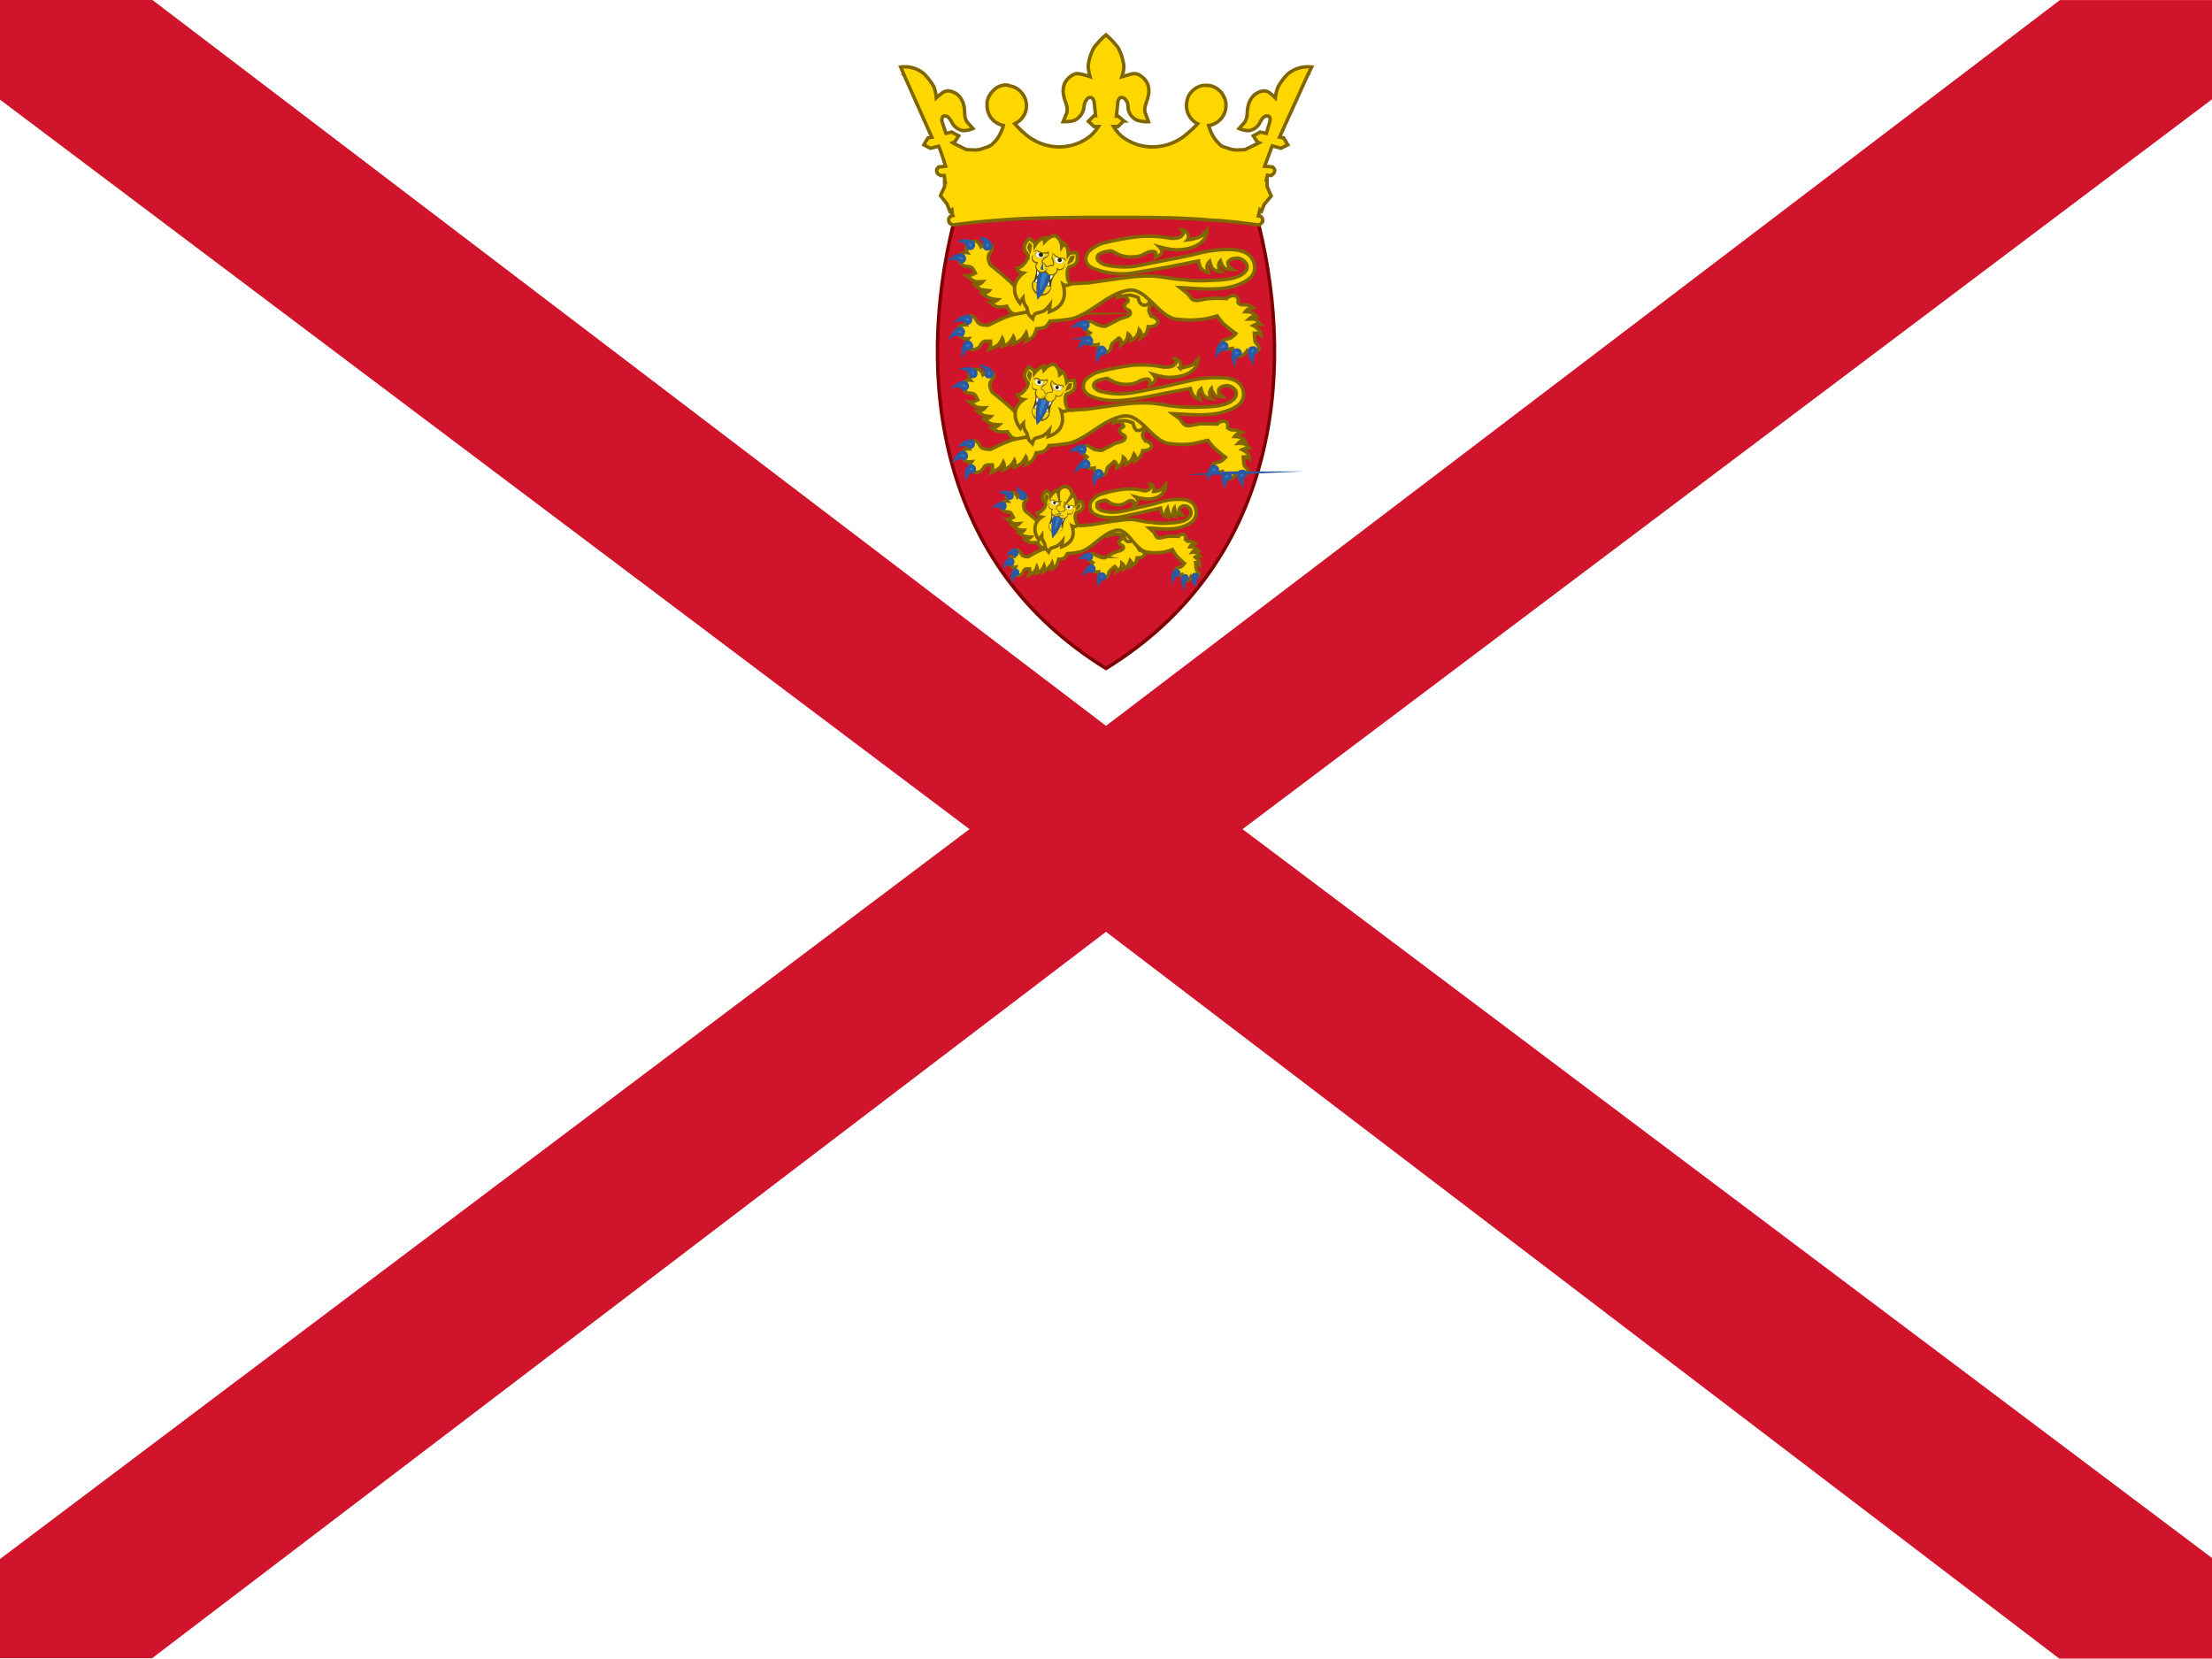 <svg xmlns="http://www.w3.org/2000/svg" id="flag-icons-je" viewBox="0 0 640 480">
  <path fill="#fff" d="M0 0h640v480H0Z"/>
  <path d="m1.3-2.4 637.4 484.8m-637.4 0L638.7-2.4" color="#000" style="-inkscape-stroke:none" transform="matrix(1 0 0 .99 0 2.3)"/>
  <path fill="#cf142b" d="M0-2.4v29.2L280.5 240 0 453.3v29h44L320 270l275.8 212.4H640V453L359.5 240 640 26.7v-29h-44L320 209.8 44-2.4Z" color="#000" style="-inkscape-stroke:none" transform="matrix(1 0 0 .99 0 2.3)"/>
  <path fill="#cf142b" stroke="maroon" stroke-miterlimit="140.8" strokeWidth=".5" d="M364.2 65c10.8 44 4.8 98.2-44.2 128.4-49-30.2-55-84.4-44.2-128.4 11.6-10.5 64.2-17 88.4 0z"/>
  <path fill="gold" stroke="#806600" stroke-miterlimit="135.2" strokeWidth=".2" d="M295.1 91a6.6 6.6 0 0 1-2.4-.4 6 6 0 0 1-1.4-2 10.4 10.4 0 0 1-2.7.2 7.2 7.2 0 0 1-2.1-1.2 4 4 0 0 0 2.2-.9 10.7 10.7 0 0 1-2.5-.5c-.8-.4-1.5-.8-2.1-1.3.8-.2 1.6-.2 2.1-.8l-2.4-.3a8.4 8.4 0 0 1-1.7-1.3c.8 0 1.6-.3 2.2-1a8.2 8.2 0 0 1-2.3-.1 11.8 11.8 0 0 1-2.4-1.6 4.6 4.6 0 0 0 2.6-.8l-.6-1c-.6-1.2-1.8-.7-2.7-1.1a2.4 2.4 0 0 1-1.4-1.8c0-.9.4-2.3 2.4-2-1-1.6.1-2.7 1.2-3.2 1-.4 2-.2 2.7 1.5a5.6 5.6 0 0 1 1.4-.8 1.5 1.5 0 0 1 1.8.6v1.2c-.3.6-1 1-1 1.8-.3.8.5 2.4.5 2.4s4 3.2 5.7 4.8l2.8 3h4.1l.3 6.6H295z"/>
  <path fill="#377bc8" stroke="#2c5aa0" stroke-miterlimit="135.2" strokeWidth=".2" d="M284.2 69.2a2.4 2.4 0 0 1 .7 2.4c.2.3.5.5 1 .4a1 1 0 0 0 .7-1.3c-.4-.3-.5-1.1-2.4-1.6zm-4.5.5a4.6 4.6 0 0 0-1.1.1 2.4 2.4 0 0 1 1.6 2c.3.1.8.1 1-.1a1 1 0 0 0 .2-1.5c-.4 0-.8-.5-1.6-.5zm-1.3 4.2c-.5.1-1.2-.4-2.7.8a2.4 2.4 0 0 1 2.3 1c.3 0 .7-.1.9-.4a1 1 0 0 0-.5-1.4z"/>
  <path fill="gold" stroke="#806600" stroke-miterlimit="135.2" strokeWidth=".2" d="M317.6 94c-.6-.2-1.5-1-2.2-1a2 2 0 0 0-1.7 1 1.8 1.8 0 0 0 .4 1.5l1.3.8a4.4 4.4 0 0 0-1 1.6 1.6 1.6 0 0 0 .6 1.1c.4.5.6.8 1.2.8a6.6 6.6 0 0 0 1.5-.1 2.4 2.4 0 0 0 .1 1.1 2.3 2.3 0 0 0 2.1 1.1 1.4 1.4 0 0 0 1.2-.6c.3-.4.3-1.4.7-1.9l1.9-1.6c.8.4.8 1.2.6 2a6.9 6.9 0 0 0 1.6-1.4 7 7 0 0 0 .5-1.8 2 2 0 0 1 .8 2 7.8 7.8 0 0 0 1.6-1.2 6 6 0 0 0 .8-2c.6.7.8 1.6.5 2.3a6.4 6.4 0 0 0 1.7-1.6 7.2 7.2 0 0 0 .4-1.6c1.6.1 2.8-.6 2.8-1.4 0-.5-.6-1.3-1.9-1.6a7 7 0 0 1-.6-1.2 1.8 1.8 0 0 1 0-1.1 4.8 4.8 0 0 1 1.5-2 18.4 18.4 0 0 1 2.8-1.5l-.6-2.9-6.5-1-7.4 1.8c1.4.6 4.3 2.7 4.1 3.5 0 .3-.7.6-1 1-.2.2 0 .8.2 1 .2.4 1 .5 1.3.9.2.3.2.8 0 1-.5.7-2.2 1-3 1.3l-4 2.1a5.5 5.5 0 0 1-2.2-.4z"/>
  <path fill="gold" stroke="#806600" stroke-miterlimit="135.2" strokeWidth=".2" d="M333.1 85.1s-.1 2.4-1.1 3a1.8 1.8 0 0 1-1.4.1 1.8 1.8 0 0 1-1-1l-.3-1.1a9.4 9.4 0 0 0-2.3-.7c-1.2 0-2.4.3-3.6.6a8 8 0 0 1 2.7-3.2l3.9-.3z"/>
  <path fill="gold" d="M343.6 69.4c1.1-.1 3.4-.6 4.2-1.3l1.4-1.4c-.2 2.3-1.4 3.7-3.8 4.7a13.8 13.8 0 0 1-6.2.8 28.2 28.2 0 0 1-3.8-.8c1.4 1.4.7 2.4-1 3 0 0 .2-1.3-.2-1.5-1-.4-2.4.1-3.5.8a6.9 6.9 0 0 1-3 .6 8 8 0 0 1-3.6-.5c-.8-.2-2.3-1.3-2.8-1.2-1.4.2-3 .4-3.7 1.4-.2.3-.2.8 0 1.2a4 4 0 0 0 2.6 1.5c2.8.6 5.6.7 8.4.3l9.6-1.9c3-.5 6.8-1.4 9-1.9a34.2 34.2 0 0 1 8.9-1c5.3.1 7 2.8 6.9 5.6-.2 2.8-3.3 4.1-6 5-4.8 1.4-11.4.6-15.6.4l2 1.6c.8.6 1.2 1.8 2 2 1.3.4 3.2-.4 4.5-.4 1.9-.2 5 0 5 0a3 3 0 0 1 1.3-.8 2.4 2.4 0 0 1 1.2 0c.6.2 1 .8.8 2 .2.2.5.5 1 .6h1.7l1.6.8-1.5.5a3.1 3.1 0 0 0-.7.7c.7 0 1.3 0 2 .3a3.8 3.8 0 0 1 1.2 1 2.9 2.9 0 0 0-1.3.2 6 6 0 0 0-.8.6s1.6-.1 2.2.3l1.1 1.2a6.6 6.6 0 0 0-1.3 0l-.8.4a5.6 5.6 0 0 1 1.6 1.2c.4.4.5 1 .6 1.6a8 8 0 0 0-1.1-.6 2.9 2.9 0 0 0-.8 0l.2 2.2c0 .6 1 1.2 1 1.6a1 1 0 0 1-.1 1.2 2.2 2.2 0 0 1-2.2.7 3 3 0 0 1-1-.6 5 5 0 0 1-.9 1c-.5.4-.6.4-1.3.4a2 2 0 0 1-1.3-.5 4.3 4.3 0 0 1-.7-1.6l-1.6.3a2.2 2.2 0 0 1-1.5-.7 1.6 1.6 0 0 1 .3-1.8c.4-.4 1.6-.5 2.2-.8a5 5 0 0 0 1.6-1.3 38 38 0 0 1-3.8-3 25.6 25.6 0 0 1-1.6-2.1s-3.4 1-4.7 1a26 26 0 0 1-6.4 0c-4.8 0-8-6.6-12.3-8.2a5 5 0 0 0-3.3 0c-5 1-10.4 6.8-15.3 8-2.1.4-4.3.6-6.4.7a5.6 5.6 0 0 1-1.3 1.7 7.2 7.2 0 0 1-2.6.5 8.3 8.3 0 0 1-1 2.3 7.1 7.1 0 0 1-2 1.3 3.3 3.3 0 0 0 0-2.3 9 9 0 0 1-1.5 2 12 12 0 0 1-2.2 1.1c.2-.6.5-1.3 0-2.1a7.7 7.7 0 0 1-1.2 1.8c-.6.5-1.3.8-2 1a2.4 2.4 0 0 0 0-2.3 6.9 6.9 0 0 1-1.2 1.9 12.2 12.2 0 0 1-2.6 1.3 3.7 3.7 0 0 0 .4-2.4h-1.2c-1.5 0-1.6 1.3-2.3 1.9a2.7 2.7 0 0 1-2.4.4c-.8-.4-1.7-1.4-.5-3-2 .2-3-1-3-2.2 0-1 .3-1.9 2.4-1.8a4 4 0 0 1-.2-1.4 1.4 1.4 0 0 1 1.5-1.2c.4 0 .8.3 1.2.6.4.4.5 1.1 1.2 1.6.8.6 2.7.5 2.7.5a50.2 50.2 0 0 1 6.2-2.8c1.3-.4 5-1 5-1V81a86.9 86.9 0 0 1 13 1.1l5.2-.3s8.4-1.3 12.4-1.7c2-.2 4-.3 6.1-.2 3 .2 5.6.9 8.6 1 2.1.3 4.3.4 6.4.3 3.5-.2 9.7 0 11.7-3a2 2 0 0 0-.6-2.6 3.1 3.1 0 0 0-3-.8c-.8.1-1.6.6-1.7 1.2a1.4 1.4 0 0 0 .3 1.1c.2.4.6.7 1.1.9a3.8 3.8 0 0 1-2.2-.3 6.4 6.4 0 0 1-1.4-2.2 2 2 0 0 0-.5 1.5c0 .6.2 1.2.7 1.6a4.2 4.2 0 0 1-2.4-.8 6.8 6.8 0 0 1-.9-2.2 2.4 2.4 0 0 0-.8 1.6c0 .6.3 1 .5 1.7a5 5 0 0 1-2.2-1.2 6.4 6.4 0 0 1-.7-2.2l-9 1.8-9.5 1.6a24 24 0 0 1-11.3-.8c-1.6-.8-2.4-1.3-2.8-2.7a3.2 3.2 0 0 1 1-2.7 9.8 9.8 0 0 1 5-2.6 76.3 76.3 0 0 1 8.8-1.6 33.6 33.6 0 0 1 9.5.4c1.4.2 3-.1 3.3-.6.4-.4 1-.8.2-1.8.8 0 1.4.5 1.8 1.2.3.4 0 1.6 0 1.6z"/>
  <path fill="none" stroke="#806600" stroke-miterlimit="135.2" strokeWidth=".2" d="M343.6 69.4c1.1-.1 3.4-.6 4.2-1.3l1.4-1.4c-.2 2.3-1.4 3.7-3.8 4.7a13.8 13.8 0 0 1-6.2.8 28.2 28.2 0 0 1-3.8-.8c1.4 1.4.7 2.4-1 3 0 0 .2-1.3-.2-1.5-1-.4-2.4.1-3.5.8a6.9 6.9 0 0 1-3 .6 8 8 0 0 1-3.6-.5c-.8-.2-2.3-1.3-2.8-1.2-1.4.2-3 .4-3.7 1.4-.2.3-.2.8 0 1.2a4 4 0 0 0 2.6 1.5c2.8.6 5.6.7 8.4.3l9.6-1.9c3-.5 6.8-1.4 9-1.9a34.2 34.2 0 0 1 8.9-1c5.3.1 7 2.8 6.9 5.6-.2 2.8-3.3 4.1-6 5-4.8 1.4-11.4.6-15.6.4l2 1.6c.8.6 1.2 1.8 2 2 1.3.4 3.2-.4 4.5-.4 1.9-.2 5 0 5 0a3 3 0 0 1 1.3-.8 2.4 2.4 0 0 1 1.2 0c.6.2 1 .8.8 2 .2.2.5.5 1 .6h1.7l1.6.8-1.5.5a3.1 3.1 0 0 0-.7.7c.7 0 1.3 0 2 .3a3.8 3.8 0 0 1 1.2 1 2.9 2.9 0 0 0-1.3.2 6 6 0 0 0-.8.6s1.6-.1 2.2.3l1.1 1.2a6.6 6.6 0 0 0-1.3 0l-.8.4a5.6 5.6 0 0 1 1.6 1.2c.4.4.5 1 .6 1.6a8 8 0 0 0-1.1-.6 2.9 2.9 0 0 0-.8 0l.2 2.2c0 .6 1 1.2 1 1.6a1 1 0 0 1-.1 1.2 2.2 2.2 0 0 1-2.2.7 3 3 0 0 1-1-.6c-.2.4-.5.7-.9 1a1.8 1.8 0 0 1-1.3.5 2 2 0 0 1-1.3-.6 4.3 4.3 0 0 1-.7-1.6l-1.6.3a2.2 2.2 0 0 1-1.5-.7 1.6 1.6 0 0 1 .3-1.8c.4-.4 1.6-.5 2.2-.8a5 5 0 0 0 1.6-1.3 38 38 0 0 1-3.8-3 25.6 25.6 0 0 1-1.6-2.1s-3.4 1-4.7 1a26 26 0 0 1-6.4 0c-4.8 0-8-6.6-12.3-8.2a5 5 0 0 0-3.3 0c-5 1-10.4 6.8-15.3 8-2.1.4-4.3.6-6.4.7a5.6 5.6 0 0 1-1.3 1.7 7.2 7.2 0 0 1-2.6.5 8.3 8.3 0 0 1-1 2.3 7.1 7.1 0 0 1-2 1.3 3.3 3.3 0 0 0 0-2.4 9 9 0 0 1-1.5 2 12 12 0 0 1-2.2 1.2c.2-.6.5-1.3 0-2.1a7.7 7.7 0 0 1-1.2 1.8c-.6.5-1.3.8-2 1a2.4 2.4 0 0 0 0-2.3 6.9 6.9 0 0 1-1.2 1.9 12.2 12.2 0 0 1-2.6 1.3 3.7 3.7 0 0 0 .4-2.4h-1.2c-1.5 0-1.6 1.3-2.3 1.9a2.7 2.7 0 0 1-2.4.4c-.8-.4-1.7-1.4-.5-3-2 .2-3-1-3-2.2 0-1 .3-1.9 2.4-1.8a4 4 0 0 1-.2-1.4 1.4 1.4 0 0 1 1.5-1.2c.4 0 .8.3 1.2.6.4.4.5 1.1 1.2 1.6.8.6 2.7.5 2.7.5a50.2 50.2 0 0 1 6.2-2.8c1.3-.4 5-1 5-1V81a86.9 86.9 0 0 1 13 1.1l5.2-.3s8.4-1.3 12.4-1.7c2-.2 4-.3 6.1-.2 3 .2 5.6.9 8.6 1 2.1.3 4.3.4 6.4.3 3.5-.2 9.7 0 11.7-3a2 2 0 0 0-.6-2.6 3.1 3.1 0 0 0-3-.8c-.8.1-1.6.6-1.7 1.2 0 .4 0 .8.3 1 .3.4.6.7 1.1 1 0 0-1.7 0-2.4-.4a4.6 4.6 0 0 1-1.2-2.1 2 2 0 0 0-.5 1.5c0 .6.2 1.2.7 1.6a4.2 4.2 0 0 1-2.4-.8 6.8 6.8 0 0 1-.9-2.2 2.4 2.4 0 0 0-.8 1.6c0 .6.3 1 .5 1.7a5 5 0 0 1-2.2-1.2 6.4 6.4 0 0 1-.7-2.2l-9 1.8-9.5 1.6a22 22 0 0 1-11.3-1c-1.6-.6-2.4-1.1-2.8-2.5a3.2 3.2 0 0 1 1-2.8 9.8 9.8 0 0 1 5-2.5 76.3 76.3 0 0 1 8.8-1.6 33.6 33.6 0 0 1 9.4.4c1.4.2 3-.1 3.4-.6.4-.4 1-.8.1-1.8a2 2 0 0 1 1.8 1.2c.3.4 0 1.6 0 1.6z"/>
  <path fill="gold" d="M307.6 82.3c1 .7 2-.1 2.2-.2a2.6 2.6 0 0 1-.8-1.1 7.1 7.1 0 0 1-.2-2c0-1.6.6-1.9.6-1.8a7.4 7.4 0 0 0 1.6-.7 2.4 2.4 0 0 0 .7-1.5 5.1 5.1 0 0 0-.2-1.9c-1.6 0-2 .1-2.4.6a7.2 7.2 0 0 0-.2-1.6 4.8 4.8 0 0 0-.6-1.2 2.2 2.2 0 0 0-.5-.6c0 .5-.4.8-.6 1.1a6.6 6.6 0 0 0-.6-2.1 6.2 6.2 0 0 0-1.2-1 6.2 6.2 0 0 0-1.5.2 6.6 6.6 0 0 0-1.6 1.6 2.4 2.4 0 0 1 .1-1.3c-.2 0-.5 0-.8.2a4.8 4.8 0 0 0-1.1.7 7.2 7.2 0 0 0-1 1.2c0-.7-.4-1-1.7-1.9a5.1 5.1 0 0 0-1.2 1.6 2.4 2.4 0 0 0-.2 1.6c.2.6.6 1 1 1.5 0-.1.4.5-.5 1.8a7.2 7.2 0 0 1-1.3 1.5 2.6 2.6 0 0 1-1.3.5c.3.9.4 1.3 1.8 1.5-3 2.2-3.4 5.7-1 8.7a6.9 6.9 0 0 1 .9-1.5 4.3 4.3 0 0 0 1 2.6c.2.3.4 2 .8 2.4l1 1s.3-1.3.9-1.5l2-.6c.9-.3 2.1-1.9 2.1-1.9l-.2 2c4-1.4 5-4.2 4-7.9"/>
  <path fill="#504416" d="M299.8 77.4a8.2 8.2 0 0 1-.8 4l2.5 1 2.7.4c-.3-1.1.8-3.2 1.3-3.8h-1.9l-.8-.8-1.6.3z"/>
  <path fill="#fff" d="M300.2 78a3.2 3.2 0 0 0 0 2l.8-1.6zm3.8 1.2-.2 1.8a3.2 3.2 0 0 0 1-1.7zm-3.8 1.3a3.2 3.2 0 0 0-1 1.7h.9zm3.3.9-.7 1.6.6.4a3.2 3.2 0 0 0 .1-2m-3-8.6c-.5 0-.8.2-1 .6 0 .4.3 1 1 1.2a1.4 1.4 0 0 0 1.7-.7c.2-.5-.4-.8-1.2-1a2.6 2.6 0 0 0-.5-.1m5.4 1.6c-.4 0-.6 0-.8.4a1.4 1.4 0 0 0 1.1 1.4c.8.3 1.4 0 1.6-.5.1-.6-.4-1-1-1.2z"/>
  <path fill="#d1b948" d="M300.5 72.6a1.5 1.5 0 0 0-.5.1.8.8 0 0 0-.6.6c0 .3 0 .6.2.9.2.3.6.5.9.6.8.2 1.6 0 1.8-.8a.7.7 0 0 0-.2-.8 2.8 2.8 0 0 0-1-.4 2.6 2.6 0 0 0-.6-.2m0 .4a2.5 2.5 0 0 1 .5 0l.8.4c.3 0 .4.4.3.5a1.2 1.2 0 0 1-1.5.7 1.4 1.4 0 0 1-.8-.6.8.8 0 0 1 0-.6.6.6 0 0 1 .3-.4zm5.4 1.2h-.2a.7.7 0 0 0-.7.5 1.4 1.4 0 0 0 1.2 1.6c.3.2.8.2 1 0 .3 0 .6-.3.6-.6a.8.8 0 0 0-.1-.8 2 2 0 0 0-1-.5zm0 .3.8.1c.3 0 .6.3.8.4.1.2.2.4.1.7a.8.8 0 0 1-.5.5h-.9a1.2 1.2 0 0 1-1-1.4c0-.2.2-.2.5-.3z"/>
  <path fill="gold" d="M300.6 71.7a1.3 1.3 0 0 0-1 .2c-.2.2-.2.7-.2.7h.4l.7.1 1.3.6h1.5l-1.2-.7c-.5-.2-1-.8-1.6-1zm7 2c-.6-.2-1.1 0-1.6 0l-1.4-.1 1.2.8 1.5.2.6.2.4.3.3-.6a1.3 1.3 0 0 0-1-.8m-8.6 7.7c-1.3 3.5 4 5.2 4.8 1.4a11 11 0 0 1-4.8-1.4"/>
  <path fill="#806600" d="m299 81.1-.2.3a2.7 2.7 0 0 0 0 2.4 2.8 2.8 0 0 0 5.4-.8v-.4h-.3a10.7 10.7 0 0 1-4.8-1.3zm.1.4A14 14 0 0 0 304 83a3.2 3.2 0 0 1-1.1 1.7 3.5 3.5 0 0 1-2.2.2 3.5 3.5 0 0 1-1.6-1.4 2.6 2.6 0 0 1 0-1.9z"/>
  <path fill="#377bc8" stroke="#2c5aa0" stroke-miterlimit="135.2" strokeWidth=".2" d="M301.3 78.4a15.2 15.2 0 0 0-.8 7.2c1.6-1.8 2.4-4.2 3-6.4 0-.2-.4-.3-.5-.4l-.4-.6a3.4 3.4 0 0 1-.7.4 2 2 0 0 1-.6-.1z"/>
  <path fill="gold" d="M305.4 68.2a6.2 6.2 0 0 0-1.5.3 6.6 6.6 0 0 0-1.6 1.6 2.4 2.4 0 0 1 0-1.3c-.2 0-.5 0-.7.2a4.8 4.8 0 0 0-1.2.7 7.2 7.2 0 0 0-1 1.1c.4 0 1.6-1 2-.9.4 0 .2 1 .5 1.1.5 0 1-.8 1.6-1.2a3 3 0 0 1 1.6-.8 2.4 2.4 0 0 1 1 1.6c.3.8.5 1.6.9 1.9.3.1.6-.8 1-.8.5.2.7 1.7 1.1 2a7.2 7.2 0 0 0-.2-1.6 4.8 4.8 0 0 0-.7-1.2 2.2 2.2 0 0 0-.5-.6c0 .4-.4.8-.6 1.1a6.6 6.6 0 0 0-.5-2.1 6.2 6.2 0 0 0-1.2-1zm-6.5 5.7c-.6 1 0 2 1.2 2.1l-.4 1.1.6 1.3 1.2.4 1-.4.9 1 1 .2 1.3-.8.5-.9h.8l.8-.4.2-.9a2.3 2.3 0 0 1-2.6.4 2 2 0 0 1-.5 1.4 1 1 0 0 1-1 .2 2.3 2.3 0 0 1-1.2-1c-.5.3-.8.6-1.2.5a1.4 1.4 0 0 1-1-1 1.6 1.6 0 0 1 .5-1.4c-2.4-.7-1.6-1.4-2.2-1.8zm-1.3.3a19.8 19.8 0 0 1-2 2.8 2.6 2.6 0 0 1-1.3.5c.3.9.4 1.3 1.8 1.5-3 2.2-3.4 5.7-1 8.7a6.9 6.9 0 0 1 .9-1.5 4.3 4.3 0 0 0 1 2.6c.2.3.4 2 .8 2.4l1 1s.3-1.3.9-1.5l2-.6c.9-.3 2.1-1.9 2.1-1.9l-.1 2c4-1.4 5-4.2 3.9-7.9 1 .7 2-.1 2.2-.2a2.6 2.6 0 0 1-.8-1.2 7.8 7.8 0 0 1-.2-2l-.2-1.1-.5 1.7v1.8a5.4 5.4 0 0 1-1.9-1 31.2 31.2 0 0 1 .8 4c0 .9-.1 1.8-.4 2.7a7 7 0 0 1-1.7 1.7 20.2 20.2 0 0 0 .3-2.4c0-.8-.4-3-.4-3a16.5 16.5 0 0 1-.8 3l-1.3 2c.3-2.1.2-2.2-.1-3 0 0-.5 2.6-1.5 3.7a8 8 0 0 1-1.6.8 1.8 1.8 0 0 0-.8.6l-.6-1.8a20.9 20.9 0 0 1-1.2-2.4c-.3-1.2 1.3-3.6 1.3-3.6-.6 0-1.2.7-1.9 1.4a18.2 18.2 0 0 0-1.3 1.8 16 16 0 0 1-.5-2.4 4.5 4.5 0 0 1 .7-2.2 21.6 21.6 0 0 1 3.4-3.3 4.5 4.5 0 0 1-3 0s1.3-1.3 1.4-1.6a4.3 4.3 0 0 0 .6-2zm5.2 1.2h-1.3v.6l.6.2.8 1 1.7-.5.3-.4a6.5 6.5 0 0 0-1.6-.9 2.5 2.5 0 0 0-.5 0"/>
  <path fill="none" stroke="#806600" stroke-miterlimit="135.2" strokeWidth=".2" d="M307.6 82.3c1 .7 2-.1 2.2-.2a2.6 2.6 0 0 1-.8-1.1 7.1 7.1 0 0 1-.2-2c0-1.6.6-1.9.6-1.8a7.4 7.4 0 0 0 1.6-.7 2.4 2.4 0 0 0 .7-1.5 5.1 5.1 0 0 0-.2-1.9c-1.6 0-2 .1-2.4.6a7.2 7.2 0 0 0-.2-1.6 4.8 4.8 0 0 0-.6-1.2 2.2 2.2 0 0 0-.5-.6c0 .5-.4.8-.6 1.1a4 4 0 0 0-1.8-3.2c-1.4 0-2.2.8-3.2 1.8a2.4 2.4 0 0 1 .2-1.2 2.2 2.2 0 0 0-.8.2 4.8 4.8 0 0 0-1.1.7 7.2 7.2 0 0 0-1 1.2c0-.7-.4-1-1.7-1.9a5.1 5.1 0 0 0-1.2 1.6 2.4 2.4 0 0 0-.2 1.6c.2.6.6 1 1 1.5 0-.1.4.5-.5 1.8a7.2 7.2 0 0 1-1.3 1.5 2.6 2.6 0 0 1-1.3.5c.3.9.4 1.3 1.8 1.5-3 2.2-3.4 5.7-1 8.7a6.9 6.9 0 0 1 .9-1.5 4.3 4.3 0 0 0 1 2.6c.2.3.4 2 .8 2.4l1 1s.3-1.3.9-1.5l2-.6c.9-.3 2.1-1.9 2.1-1.9l-.2 2c4-1.4 5-4.2 4-7.9z"/>
  <path fill="#806600" d="M297.8 70.2a3.2 3.2 0 0 0-.6 1.6 6.4 6.4 0 0 0 1 1.7l.4-2.4c0-.4-.8-1-.8-1Zm2.1 2.1a.8.8 0 0 0-.3.1c-.2.2-.4.2-.6.6l.8-.4a.4.4 0 0 1 .3 0c.4.4.8.5 1.2.7a4.9 4.9 0 0 0 1.9 0 2.7 2.7 0 0 1-.2.8s-.7.2-1 .5a8.6 8.6 0 0 0-.3.4 1 1 0 0 0-.3.3v.8h.2c.4.1.8.5.8 1l.2.2a.5.5 0 0 0 .3 0h.4c.3-.3.8-.4 1.3-.3h.1l.1-.1c.2-.2.2-.3.2-.6V76a7.5 7.5 0 0 0-.1-.6l-.4-1 .1-.9a5 5 0 0 0 1.6 1.2l1.4.1.3.2.5.6c0-.3 0-.6-.2-.8-.1-.2-.3-.2-.5-.2-.4-.2-1 0-1.3-.2a4 4 0 0 1-1.5-1l-.3-.2-.1.2-.3 1.2.4 1.2a6.2 6.2 0 0 1 .1.7v.1a2.2 2.2 0 0 0-1.7.5h-.1a2.6 2.6 0 0 0-1.2-1.3v-.3l.1-.2.4-.3c.2-.3.8-.5 1-.8.2-.3.3-.7.3-1v-.4h-.3a3.6 3.6 0 0 1-1.8.2l-1.2-.6a.8.8 0 0 0-.3 0zm-1 1.4a1.6 1.6 0 0 0-.3 1.7c.3.4.7.7 1.2.8l-.1.2-.2.8c.1.6.4 1 .8 1.4a1.8 1.8 0 0 0 1.3.4 1.8 1.8 0 0 0 .8-.4l.6.8a1.8 1.8 0 0 0 1.3.3 1.8 1.8 0 0 0 1.8-1.5v-.1a1.6 1.6 0 0 0 1.4-.2c.4-.4.7-1 .7-1.6-.4.3 0 .8-1 1.4a1.1 1.1 0 0 1-1.1 0l-.4-.3v1a2.2 2.2 0 0 1-.3.5c-.3.3-.8.5-1.2.5a1.4 1.4 0 0 1-.8-.2 2 2 0 0 1-.6-.8v-.5l-.3.3-.5.3a1.4 1.4 0 0 1-.5.1 1.4 1.4 0 0 1-.9-.3 2 2 0 0 1-.8-1.2l.2-.5a1.4 1.4 0 0 1 .2-.4l.2-.4h-.4a1.4 1.4 0 0 1-1-.6c-.6-.6 0-1-.1-1.5m12 .2s-1 0-1.3.4a8.8 8.8 0 0 0-.8 2.3 6.4 6.4 0 0 0 1.6-1 3.2 3.2 0 0 0 .5-1.7"/>
  <path fill="#2b2200" d="M301 73.1a.6.6 0 0 0-.2 1.1.6.6 0 1 0 .2-1zm5.4 1.6a.6.6 0 0 0-.2 1 .6.6 0 1 0 .2-1"/>
  <path fill="#377bc8" stroke="#2c5aa0" stroke-miterlimit="135.2" strokeWidth=".2" d="M280.2 91.5c-.5.3-1.2-.2-2.7 1a2.4 2.4 0 0 1 2.4 1c.3 0 .7-.2.8-.6a1 1 0 0 0-.5-1.4zm33.9 1.6c-.5.3-1.2-.2-2.7 1a2.4 2.4 0 0 1 2.4 1 1 1 0 0 0 .8-.5 1 1 0 0 0-.5-1.5zm-36.4 2c-.4.3-1.2.2-2.1 1.9a2.4 2.4 0 0 1 2.6 0c.3-.2.5-.6.5-1a1 1 0 0 0-1-1zm37 2.6c-.4.4-1.2.3-1.9 2a2.4 2.4 0 0 1 2.5-.2c.4-.1.5-.5.5-.8a1 1 0 0 0-1.2-1zM280.1 99a1.3 1.3 0 0 0-.6.2c-.2.5-.9.8-.8 2.7a2.4 2.4 0 0 1 2.2-1.3c.2-.3.3-.7 0-1a1 1 0 0 0-.8-.6zm73.8.3h-.5c-.1.5-1 .8-1.1 2.7a2.4 2.4 0 0 1 2.4-1c.2-.4.2-.8.2-1.1a1 1 0 0 0-1-.6zm-35.2 1.2a1.3 1.3 0 0 0-.6.3c0 .5-.8.8-.5 2.7a2.4 2.4 0 0 1 2-1.4c.2-.4.2-.8 0-1a1 1 0 0 0-.8-.6zm43.8.2a1 1 0 0 0-1 .6c.2.5-.3 1.2.8 2.7a2.4 2.4 0 0 1 1.1-2.3 1 1 0 0 0-.5-1 1.3 1.3 0 0 0-.4 0zm-4.8.6c-.2 0-.4.1-.7.4 0 .4-.6 1 .1 2.8a2.4 2.4 0 0 1 1.7-2 1 1 0 0 0-.3-1 1 1 0 0 0-.8-.2z"/>
  <path fill="gold" stroke="#806600" stroke-miterlimit="128.6" strokeWidth=".2" d="M295.2 127a6.2 6.2 0 0 1-2.2-.3 5.8 5.8 0 0 1-1.5-1.8 9 9 0 0 1-2.5 0 6.8 6.8 0 0 1-2-1 3.8 3.8 0 0 0 2.1-1 10.2 10.2 0 0 1-2.4-.3 11.2 11.2 0 0 1-2-1.3c.7-.2 1.5-.2 2-.8a8.8 8.8 0 0 1-2.1-.3 8 8 0 0 1-1.8-1.2 2.9 2.9 0 0 0 2.2-1 7.8 7.8 0 0 1-2.3-.2 11.2 11.2 0 0 1-2.2-1.5 4.4 4.4 0 0 0 2.4-.6l-.5-1c-.6-1.2-1.8-.8-2.6-1.1a2.2 2.2 0 0 1-1.3-1.6c-.1-.9.3-2.2 2.3-2-1-1.4 0-2.5 1-3 1-.4 2-.2 2.6 1.4a5.3 5.3 0 0 1 1.4-.8 1.4 1.4 0 0 1 1.6.6c.2.4.2.8 0 1.2-.2.5-.8.8-1 1.6-.2.8.6 2.4.6 2.4s3.8 3 5.5 4.6l2.6 2.7h3.8l.3 6.3z"/>
  <path fill="#377bc8" stroke="#2c5aa0" stroke-miterlimit="128.6" strokeWidth=".2" d="M284.8 106.3a2.4 2.4 0 0 1 .6 2.3c.3.4.6.4 1 .4a1 1 0 0 0 .6-1.2c-.4-.4-.4-1-2.2-1.5zm-4.2.5a4.4 4.4 0 0 0-1.2 0 2.4 2.4 0 0 1 1.6 2 1 1 0 0 0 1 0 1 1 0 0 0 0-1.5c-.2 0-.6-.5-1.4-.5zm-1.3 4c-.5 0-1.1-.3-2.6.8a2.4 2.4 0 0 1 2.2 1c.4 0 .8-.2.9-.5a1 1 0 0 0-.5-1.3z"/>
  <path fill="gold" stroke="#806600" stroke-miterlimit="128.6" strokeWidth=".2" d="M316.6 130c-.6-.2-1.4-1.1-2.1-1.1a2 2 0 0 0-1.6 1 1.7 1.7 0 0 0 .4 1.4l1.2.9a4.2 4.2 0 0 0-.8 1.4 1.4 1.4 0 0 0 .5 1.1c.4.5.4.7 1.2.8a6.2 6.2 0 0 0 1.2-.1c0 .3 0 .8.3 1a2.2 2.2 0 0 0 1.9 1c.5 0 1-.1 1.2-.5.2-.4.2-1.4.6-1.8l1.8-1.6c.8.5.7 1.1.6 1.9a6.6 6.6 0 0 0 1.5-1.2 5.5 5.5 0 0 0 .5-1.9 2 2 0 0 1 .8 2 7.4 7.4 0 0 0 1.6-1.2l.7-1.7a2.2 2.2 0 0 1 .4 2 6 6 0 0 0 1.6-1.6 6.9 6.9 0 0 0 .5-1.4c1.6 0 2.5-.6 2.6-1.3 0-.5-.6-1.3-1.8-1.5a6.6 6.6 0 0 1-.7-1.2 1.6 1.6 0 0 1 0-1.1 4.6 4.6 0 0 1 1.5-1.8 17.4 17.4 0 0 1 2.7-1.6l-.6-2.6-6.2-1-7 1.7c1.3.6 4.1 2.6 4 3.4-.2.2-.9.5-1.1.8-.2.4 0 .8.2 1 .3.5 1 .6 1.2.9a.8.8 0 0 1 0 1c-.4.7-2 .9-2.8 1.2l-3.8 2a5.2 5.2 0 0 1-2.2-.4z"/>
  <path fill="gold" stroke="#806600" stroke-miterlimit="128.6" strokeWidth=".2" d="M331.4 121.4s-.1 2.3-1 2.8a1.7 1.7 0 0 1-1.5.3 1.8 1.8 0 0 1-.8-1.1l-.3-1a9 9 0 0 0-2.3-.7 13.3 13.3 0 0 0-3.3.6 7.7 7.7 0 0 1 2.4-3l3.8-.3z"/>
  <path fill="gold" d="M341.4 106.5c1-.1 3.2-.6 4-1.2l1.2-1.3c-.1 2-1.2 3.4-3.6 4.4a13.1 13.1 0 0 1-5.9.7 26.8 26.8 0 0 1-3.5-.8c1.3 1.5.6 2.4-1 3 0 0 .3-1.3-.2-1.5-1-.4-2.2.2-3.4.8a6.5 6.5 0 0 1-2.8.6 9.1 9.1 0 0 1-3.4-.5c-.8-.2-2.2-1.3-2.7-1.2-1.3.3-2.8.4-3.5 1.4a1.1 1.1 0 0 0 0 1.2 4 4 0 0 0 2.5 1.3c2.6.6 5.3.7 8 .3 2.8-.4 6.2-1.2 9-1.7l8.8-2a32.6 32.6 0 0 1 8.4-.7c5 0 6.6 2.5 6.5 5.1-.2 2.8-3.2 4-5.8 4.8-4.6 1.4-10.8.6-14.7.5l1.9 1.4c.7.6 1 1.7 2 2 1.1.3 3-.4 4.2-.5l4.8.1c.2-.3.7-.6 1.2-.8a2.4 2.4 0 0 1 1 0c.6.2 1 .8.8 1.9a1.8 1.8 0 0 0 .9.5c.6.2 1.3 0 1.7.2l1.5.6-1.5.6a3 3 0 0 0-.6.6 7.6 7.6 0 0 1 2 .3c.3.2.7.5 1 1a2.7 2.7 0 0 0-1.2 0 5.7 5.7 0 0 0-.8.7s1.6-.1 2.2.3l1 1a6.3 6.3 0 0 0-1.2.2 4 4 0 0 0-.8.3 5.4 5.4 0 0 1 1.6 1.1 3.7 3.7 0 0 1 .5 1.6 7.6 7.6 0 0 0-1-.6 2.8 2.8 0 0 0-.8 0l.2 2.1c0 .5.8 1.1 1 1.5.2.4.1 1-.2 1.2a2.2 2.2 0 0 1-2 .6 3 3 0 0 1-1-.6 4.7 4.7 0 0 1-.8 1c-.4.4-.7.3-1.3.3a1.8 1.8 0 0 1-1.3-.4 4 4 0 0 1-.6-1.5l-1.5.3a2 2 0 0 1-1.4-.7 1.6 1.6 0 0 1 .2-1.7c.4-.5 1.6-.5 2.2-.8a4.8 4.8 0 0 0 1.4-1.2 36 36 0 0 1-3.5-2.9 24.4 24.4 0 0 1-1.6-2l-4.5 1a24.7 24.7 0 0 1-6 0c-4.6 0-7.6-6.3-11.7-7.8a4.8 4.8 0 0 0-3.2 0c-4.8 1-9.9 6.4-14.6 7.6a43.6 43.6 0 0 1-6 .7 5.3 5.3 0 0 1-1.3 1.6c-.8.3-1.6.5-2.4.5a8 8 0 0 1-1 2.1 6.8 6.8 0 0 1-2 1.3c.3-.8.4-1.5 0-2.2a8.6 8.6 0 0 1-1.3 1.9 11.4 11.4 0 0 1-2 1.1c0-.6.3-1.3 0-2a7.3 7.3 0 0 1-1.3 1.7c-.5.4-1.2.8-1.9 1a2.4 2.4 0 0 0 0-2.2 6.5 6.5 0 0 1-1.1 1.7 11.5 11.5 0 0 1-2.4 1.3c.3-.8.5-1.5.3-2.2H286c-1.3 0-1.4 1.1-2.1 1.7a2.6 2.6 0 0 1-2.2.4c-.9-.4-1.7-1.4-.6-3-1.9.3-2.8-.9-2.8-2 0-.9.3-1.8 2.2-1.7a3.8 3.8 0 0 1-.2-1.3 1.4 1.4 0 0 1 1.5-1c.4 0 .8 0 1.1.4.4.4.5 1 1.2 1.6a5.8 5.8 0 0 0 2.6.4 47.7 47.7 0 0 1 5.8-2.6c1.3-.4 4.8-1 4.8-1v-8.7h3.1c2.6 0 9.3 1 9.3 1l4.8-.3s8-1.2 12-1.6a38.6 38.6 0 0 1 5.7-.2c3 .1 5.4.8 8.1 1 2.1.2 4.2.3 6.2.2 3.3-.1 9.2 0 11-3a2 2 0 0 0-.4-2.3 3 3 0 0 0-3-.8c-.6.1-1.5.6-1.5 1.2-.1.4 0 .8.2 1.1l1 .8a3.7 3.7 0 0 1-2-.3 6 6 0 0 1-1.3-2.1 2 2 0 0 0-.5 1.4 2.2 2.2 0 0 0 .7 1.6 4 4 0 0 1-2.3-.8 6.5 6.5 0 0 1-.9-2.1 2.3 2.3 0 0 0-.8 1.5c0 .6.4 1 .6 1.6a4.8 4.8 0 0 1-2-1.1 6.2 6.2 0 0 1-.9-2.1l-8.5 1.6a101 101 0 0 1-9 1.6c-4.6.6-8 .3-10.8-.8-1.5-.6-2.2-1.2-2.6-2.4a3 3 0 0 1 .8-2.7 9.4 9.4 0 0 1 4.8-2.4 72.6 72.6 0 0 1 8.4-1.6 32 32 0 0 1 9 .5c1.4.1 2.8-.2 3.2-.6.4-.4 1-.8.2-1.8.7 0 1.3.5 1.6 1.2.3.4 0 1.6 0 1.6z"/>
  <path fill="gold" stroke="#806600" stroke-miterlimit="128.6" strokeWidth=".2" d="M341.4 106.5c1-.1 3.2-.6 4-1.2l1.2-1.3c-.1 2-1.2 3.4-3.6 4.4a13.1 13.1 0 0 1-5.9.7 26.8 26.8 0 0 1-3.5-.8c1.3 1.5.6 2.4-1 3 0 0 .3-1.3-.2-1.5-1-.4-2.2.2-3.4.8a6.5 6.5 0 0 1-2.8.6 9.1 9.1 0 0 1-3.4-.5c-.8-.2-2.2-1.3-2.7-1.2-1.3.3-2.8.4-3.5 1.4a1.1 1.1 0 0 0 0 1.2 4 4 0 0 0 2.5 1.3c2.6.6 5.3.7 8 .3 2.8-.4 6.2-1.2 9-1.7l8.8-2a32.6 32.6 0 0 1 8.4-.7c5 0 6.6 2.5 6.5 5.1-.2 2.8-3.2 4-5.8 4.8-4.6 1.4-10.8.6-14.7.5l1.9 1.4c.7.6 1 1.7 2 2 1.1.3 3-.4 4.2-.5l4.8.1c.2-.3.7-.6 1.2-.8a2.4 2.4 0 0 1 1 0c.6.2 1 .8.8 1.9a1.8 1.8 0 0 0 .9.5c.6.2 1.3 0 1.7.2l1.5.6-1.5.6a3 3 0 0 0-.6.6 7.6 7.6 0 0 1 2 .3c.3.2.7.5 1 1a2.7 2.7 0 0 0-1.2 0 5.7 5.7 0 0 0-.8.7s1.6-.1 2.2.3l1 1a6.3 6.3 0 0 0-1.2.2 4 4 0 0 0-.8.3 5.4 5.4 0 0 1 1.6 1.1 3.7 3.7 0 0 1 .5 1.6 7.6 7.6 0 0 0-1-.6 2.8 2.8 0 0 0-.8 0l.2 2.1c0 .5.8 1.1 1 1.5.2.4.1 1-.2 1.2a2.2 2.2 0 0 1-2 .6 3 3 0 0 1-1-.6 4.7 4.7 0 0 1-.8 1 1.7 1.7 0 0 1-1.3.5 1.8 1.8 0 0 1-1.3-.6 4 4 0 0 1-.6-1.5l-1.5.3a2 2 0 0 1-1.4-.7 1.6 1.6 0 0 1 .2-1.7c.4-.5 1.6-.5 2.2-.8a4.8 4.8 0 0 0 1.4-1.2 36 36 0 0 1-3.5-2.9 24.4 24.4 0 0 1-1.6-2l-4.5 1a24.7 24.7 0 0 1-6 0c-4.6 0-7.6-6.3-11.7-7.8a4.8 4.8 0 0 0-3.2 0c-4.8 1-9.9 6.4-14.6 7.6a43.6 43.6 0 0 1-6 .7 5.3 5.3 0 0 1-1.3 1.6 6.8 6.8 0 0 1-2.4.5 8 8 0 0 1-1 2.1 6.8 6.8 0 0 1-2 1.3c.3-.8.4-1.5 0-2.2a8.6 8.6 0 0 1-1.3 1.9 11.4 11.4 0 0 1-2 1.1c0-.6.3-1.3 0-2a7.3 7.3 0 0 1-1.3 1.7c-.5.4-1.2.8-1.9 1a2.4 2.4 0 0 0 0-2.2 6.5 6.5 0 0 1-1.1 1.7 11.5 11.5 0 0 1-2.4 1.3c.3-.8.5-1.5.3-2.2H286c-1.3 0-1.4 1.1-2.1 1.7a2.6 2.6 0 0 1-2.2.4c-1-.4-1.7-1.4-.6-3-1.9.3-2.8-.9-2.8-2 0-.9.3-1.8 2.2-1.7a3.8 3.8 0 0 1-.2-1.3 1.4 1.4 0 0 1 1.5-1c.4 0 .8 0 1.1.4.4.4.5 1 1.2 1.6a5.8 5.8 0 0 0 2.6.4 47.7 47.7 0 0 1 5.8-2.6c1.3-.4 4.8-1 4.8-1v-8.7h3.1c2.6 0 9.3 1 9.3 1l4.8-.3s8-1.2 12-1.6a38.6 38.6 0 0 1 5.7-.2c3 .1 5.4.8 8.1 1 2.1.2 4.2.3 6.2.2 3.3-.1 9.2 0 11-3a2 2 0 0 0-.4-2.3 3 3 0 0 0-3-.8c-.6.1-1.5.6-1.5 1.2a1.2 1.2 0 0 0 .2 1l1 .9a4.9 4.9 0 0 1-2.2-.4 4.4 4.4 0 0 1-1.1-2 2 2 0 0 0-.5 1.4 2.2 2.2 0 0 0 .7 1.6 4 4 0 0 1-2.3-.8 6.5 6.5 0 0 1-.9-2.1 2.3 2.3 0 0 0-.8 1.5c0 .6.4 1 .6 1.6a4.8 4.8 0 0 1-2-1.1 6.2 6.2 0 0 1-.9-2.1l-8.5 1.6a101 101 0 0 1-9 1.6c-4.6.6-8 .3-10.8-.8-1.5-.6-2.2-1.2-2.6-2.4a3 3 0 0 1 .8-2.7 9.4 9.4 0 0 1 4.8-2.4 72.6 72.6 0 0 1 8.4-1.6 32 32 0 0 1 9 .5c1.4.1 2.8-.1 3.2-.6.4-.4 1-.8.2-1.8.7 0 1.3.5 1.6 1.2.3.4 0 1.6 0 1.6z"/>
  <path fill="gold" d="M307 118.8c1 .6 2-.2 2.3-.2a2.5 2.5 0 0 1-.8-1.2 6.8 6.8 0 0 1-.3-1.8c0-1.6.5-1.8.6-1.6a7 7 0 0 0 1.4-.8c.4-.3.7-.8.8-1.3a4.8 4.8 0 0 0-.2-1.9c-1.5 0-1.8.2-2.2.6a6.9 6.9 0 0 0-.3-1.5 4.6 4.6 0 0 0-.5-1.2 2 2 0 0 0-.6-.5c0 .4-.3.8-.6 1a6.4 6.4 0 0 0-.4-2 1.6 1.6 0 0 0-2.6-.8 6.4 6.4 0 0 0-1.6 1.5 2.2 2.2 0 0 1 .2-1.2 2 2 0 0 0-.8.2 4.6 4.6 0 0 0-1 .7 6.9 6.9 0 0 0-1.1 1.1c0-.6-.3-1-1.6-1.7a4.8 4.8 0 0 0-1.1 1.6 2.4 2.4 0 0 0-.1 1.4 7 7 0 0 0 .8 1.4c.1 0 .5.4-.4 1.7a6.8 6.8 0 0 1-1.2 1.4c-.4.3-.8.5-1.3.5.4.8.5 1.2 1.8 1.4-3 2-3.2 5.4-1 8.3.2-.5.5-1 .9-1.4a4 4 0 0 0 .8 2.5c.3.3.5 1.8.8 2.3l1 1s.3-1.3.9-1.5l2-.6a7.4 7.4 0 0 0 2-1.7l-.3 1.8c3.8-1.3 4.8-4 3.7-7.5"/>
  <path fill="#504416" d="M299.6 114a7.8 7.8 0 0 1-.8 4l2.6 1 2.4.2c-.2-1 .8-3 1.2-3.6h-1.7l-.8-.8-1.5.3-1.4-1z"/>
  <path fill="#fff" d="M300 114.7a3 3 0 0 0 0 1.9l.7-1.6zm3.6 1.1-.2 1.7a3 3 0 0 0 1-1.6h-.8zM300 117a3 3 0 0 0-.9 1.6l.7.1zm3.2 1-.8 1.5.7.3a3 3 0 0 0 0-1.9zm-2.9-8.2c-.5 0-.8.1-.9.4-.1.5.3 1 1 1.3a1.3 1.3 0 0 0 1.6-.6c0-.6-.4-.8-1.1-1zm5.2 1.4c-.4 0-.6.2-.8.4a1.3 1.3 0 0 0 1 1.4c.9.3 1.3 0 1.5-.5.2-.5-.2-.9-1-1.1a3.2 3.2 0 0 0-.8-.2z"/>
  <path fill="#d1b948" d="M300.3 109.6a1.4 1.4 0 0 0-.4 0 .8.8 0 0 0-.5.6c-.1.3 0 .6.1.8.2.4.5.5.8.6a1.4 1.4 0 0 0 1.8-.8.6.6 0 0 0-.3-.6 2.7 2.7 0 0 0-1-.5 2.4 2.4 0 0 0-.5 0zm0 .2.5.1.8.4a.4.4 0 0 1 .2.5 1.2 1.2 0 0 1-1.4.6 1.4 1.4 0 0 1-.7-.4.7.7 0 0 1-.2-.7.6.6 0 0 1 .4-.4zm5.2 1.3a1.6 1.6 0 0 0-.2 0 .6.6 0 0 0-.7.5 1.4 1.4 0 0 0 1.2 1.6 1.6 1.6 0 0 0 1 0c.2-.2.5-.4.6-.7a.8.8 0 0 0-.3-.8 2 2 0 0 0-.8-.4 3.3 3.3 0 0 0-.8-.2m0 .3.7.1c.3 0 .5.2.8.4l.1.6a.7.7 0 0 1-.5.4 1.4 1.4 0 0 1-.8 0 1.2 1.2 0 0 1-1-1.2c0-.3.2-.3.5-.3z"/>
  <path fill="gold" d="M300.4 108.6a1.2 1.2 0 0 0-1 .3c-.2.1-.2.6-.2.6h.6l.5.2 1.3.5h1.4l-1.2-.6c-.4-.2-.8-.9-1.4-1m6.6 2c-.4-.2-1 .1-1.5 0l-1.3-.1 1.2.8 1.4.2.6.2.4.2.2-.5a1.2 1.2 0 0 0-1-.8m-8 7.4c-1.4 3.2 3.8 4.8 4.6 1.3a10.5 10.5 0 0 1-4.6-1.3"/>
  <path fill="#806600" d="M298.8 117.6v.3a2.6 2.6 0 0 0 0 2.3 2.6 2.6 0 0 0 5-.8v-.3h-.2a10.2 10.2 0 0 1-4.6-1.3l-.2-.1zm.2.5a13.3 13.3 0 0 0 4.5 1.2 3.1 3.1 0 0 1-1 1.7 3 3 0 0 1-2 .2 3.4 3.4 0 0 1-1.6-1.4 2.5 2.5 0 0 1 0-1.7z"/>
  <path fill="#377bc8" stroke="#2c5aa0" stroke-miterlimit="128.6" strokeWidth=".2" d="M301.1 115.2a14.4 14.4 0 0 0-.8 6.7c1.6-1.6 2.4-4 2.9-6.1l-.5-.4a6.5 6.5 0 0 1-.3-.5 3.2 3.2 0 0 1-.7.3 2 2 0 0 1-.6 0z"/>
  <path fill="gold" d="M305 105.4a6 6 0 0 0-1.4.2 6.3 6.3 0 0 0-1.6 1.5 2.2 2.2 0 0 1 0-1.2c-.2 0-.4 0-.6.2a4.6 4.6 0 0 0-1.2.7 6.9 6.9 0 0 0-1 1c.6 0 1.7-1 2-.8.4 0 0 1 .5 1s.9-.6 1.5-1.1c.5-.5 1.2-.8 1.6-.7a2.4 2.4 0 0 1 .9 1.4c.2.8.4 1.6.8 1.8.3.2.6-.8 1-.7.4.2.6 1.6 1 1.9a6.9 6.9 0 0 0-.2-1.5 4.6 4.6 0 0 0-.6-1.2 2 2 0 0 0-.5-.5c0 .4-.4.8-.6 1a6.4 6.4 0 0 0-.5-2 6 6 0 0 0-1.1-1m-6.3 5.5c-.5.8.2 1.7 1.3 1.9l-.5 1 .7 1.2 1 .4 1.1-.4.7 1 1 .2 1.3-.8.5-.8h.8l.6-.4.2-.8c-.6.6-1.6.8-2.4.4a2 2 0 0 1-.4 1.3 1 1 0 0 1-1 .2 2.2 2.2 0 0 1-1.1-.9c-.5.2-.8.5-1.1.4a1.4 1.4 0 0 1-1-1 1.5 1.5 0 0 1 .4-1.3c-2.4-.7-1.6-1.3-2-1.6zm-1.2.2a18.8 18.8 0 0 1-1.8 2.6c-.4.3-.8.5-1.3.5.4.8.5 1.2 1.8 1.4-3 2-3.2 5.4-1 8.3.2-.5.5-1 .9-1.4a4 4 0 0 0 .8 2.5c.3.3.5 1.8.8 2.3l1 1s.3-1.3.9-1.5l2-.6a7.4 7.4 0 0 0 2-1.7l-.3 1.8c3.9-1.3 4.8-4 3.7-7.5 1 .6 2-.2 2.3-.2a2.5 2.5 0 0 1-.8-1.2 7.4 7.4 0 0 1-.3-1.8v-1.1l-.6 1.6a8 8 0 0 0 0 1.7 5.2 5.2 0 0 1-1.8-.8c.4 1.2.6 2.4.8 3.7 0 .8-.2 1.7-.5 2.5a6.6 6.6 0 0 1-1.6 1.7l.3-2.3-.3-2.8a15.7 15.7 0 0 1-.8 2.7l-1.2 2c.1-2 0-2.2-.2-2.9 0 0-.5 2.5-1.3 3.6a7.5 7.5 0 0 1-1.6.7 1.7 1.7 0 0 0-.7.6l-.6-1.7a19.8 19.8 0 0 1-1.2-2.2c-.3-1.2 1.2-3.6 1.2-3.6-.6 0-1.1.7-1.7 1.4a17.4 17.4 0 0 0-1.3 1.6 15.2 15.2 0 0 1-.5-2.2c0-.8.3-1.5.7-2.1.6-1 3.3-3 3.3-3a4.2 4.2 0 0 1-2.8 0l1.2-1.7a4.2 4.2 0 0 0 .5-1.9m5 1.1h-1.2v.5l.5.3.8 1 1.6-.5.3-.4a6.2 6.2 0 0 0-1.5-.8 2.4 2.4 0 0 0-.4 0z"/>
  <path fill="none" stroke="#806600" stroke-miterlimit="128.6" strokeWidth=".2" d="M307 118.8c1 .6 2-.2 2.3-.2a2.5 2.5 0 0 1-.8-1.2 6.8 6.8 0 0 1-.3-1.8c0-1.6.5-1.8.6-1.6a7 7 0 0 0 1.4-.8c.4-.3.7-.8.8-1.3a4.8 4.8 0 0 0-.2-1.9c-1.5 0-1.8.2-2.2.6a6.9 6.9 0 0 0-.3-1.5 4.6 4.6 0 0 0-.5-1.2 2 2 0 0 0-.6-.5c0 .4-.3.8-.6 1a3.8 3.8 0 0 0-1.6-3c-1.3 0-2.1.7-3 1.7a2.2 2.2 0 0 1 0-1.2 2 2 0 0 0-.6.2 4.6 4.6 0 0 0-1 .7 6.9 6.9 0 0 0-1.1 1.1c0-.6-.3-1-1.6-1.7a4.8 4.8 0 0 0-1.1 1.6 2.4 2.4 0 0 0-.1 1.4 7 7 0 0 0 .8 1.4c.1 0 .5.4-.4 1.7a6.8 6.8 0 0 1-1.2 1.4c-.4.3-.8.5-1.3.5.4.8.5 1.2 1.8 1.4-3 2-3.2 5.4-1 8.3.2-.5.5-1 .9-1.4a4 4 0 0 0 .8 2.5c.3.3.5 1.8.8 2.3l1 1s.3-1.3.9-1.5l2-.6a7.4 7.4 0 0 0 2-1.7l-.3 1.8c3.8-1.3 4.8-4 3.7-7.5z"/>
  <path fill="#806600" d="M297.7 107.2a3.1 3.1 0 0 0-.5 1.6 6 6 0 0 0 .9 1.6l.5-2.2c-.1-.4-.8-1-.8-1zm2 2a.8.8 0 0 0-.3.2c-.2.1-.4.1-.4.4l.7-.2a.3.3 0 0 1 .2 0l1.2.6h1.9l-.3.8-.9.4-.4.4-.2.4v.6h.2a1 1 0 0 1 .8.9l.2.2a.5.5 0 0 0 .2.1h.4a1 1 0 0 1 1.2-.3h.1l.1-.1a1.3 1.3 0 0 0 .3-.6v-.4a7.2 7.2 0 0 0-.2-.4c0-.4-.3-1-.3-1l.1-.8a4.7 4.7 0 0 0 1.5 1.1l1.3.1c.2 0 .3 0 .3.2l.4.5a.8.8 0 0 0-.1-.8l-.5-.2-1.3-.1a3.8 3.8 0 0 1-1.4-1l-.2-.2-.1.2a2 2 0 0 0-.4 1.2l.4 1a5.8 5.8 0 0 1 .2.7 1 1 0 0 1-.2.3 2.2 2.2 0 0 0-1.5.4h-.1a2.5 2.5 0 0 0-1.2-1.3v-.3l.2-.1c0-.2.2-.3.3-.3.3-.3.8-.5.9-.8.2-.3.4-.6.4-1v-.3h-.3a3.4 3.4 0 0 1-1.6.1c-.4 0-.8-.4-1.2-.5a.8.8 0 0 0-.3 0zm-.9 1.4a1.5 1.5 0 0 0-.2 1.6c.2.4.6.7 1 .8v.1c-.2.3-.2.6-.2.8 0 .6.4 1 .8 1.3.3.3.8.5 1.2.4a1.7 1.7 0 0 0 .8-.2l.5.6c.4.2.8.4 1.3.3a1.8 1.8 0 0 0 1.6-1.4v-.2a1.5 1.5 0 0 0 1.4-.1 1.6 1.6 0 0 0 .6-1.5c-.3.3 0 .8-.8 1.3-.4.2-.8.2-1.1 0l-.4-.3v.9l-.3.5a1.6 1.6 0 0 1-1 .6 1.4 1.4 0 0 1-1-.3 1.8 1.8 0 0 1-.4-.7l-.2-.5-.2.3-.4.2-.5.2c-.3 0-.7 0-.8-.3a2 2 0 0 1-.7-1.2v-.5c0-.2.1-.3.3-.4l.1-.3h-.4a1.4 1.4 0 0 1-1-.5c-.5-.7 0-1 0-1.5m11.4.2s-1 0-1.2.4a8.3 8.3 0 0 0-.8 2 6 6 0 0 0 1.6-.7c.3-.6.4-1.1.4-1.6z"/>
  <path fill="#2b2200" d="M300.8 110a.5.5 0 0 0-.2 1.1.5.5 0 1 0 .1-1zm5.1 1.6a.5.5 0 0 0-.1 1 .5.5 0 1 0 .1-1"/>
  <path fill="#377bc8" stroke="#2c5aa0" stroke-miterlimit="128.6" strokeWidth=".2" d="M281 127.6c-.5.2-1.2-.2-2.5 1a2.4 2.4 0 0 1 2.2.8 1 1 0 0 0 .8-.5 1 1 0 0 0-.5-1.3zm32.3 1.5c-.5.2-1.1-.2-2.5 1a2.4 2.4 0 0 1 2.2.9c.4 0 .8-.3.8-.6a1 1 0 0 0-.5-1.3zm-34.7 1.8c-.4.3-1.2.2-2 1.8a2.4 2.4 0 0 1 2.4 0c.4-.1.6-.5.6-.8a1 1 0 0 0-1-1zm35.2 2.5c-.3.4-1 .4-1.8 2a2.4 2.4 0 0 1 2.4-.2 1 1 0 0 0 .6-.8 1 1 0 0 0-1.2-1zm-32.8 1.4a1.2 1.2 0 0 0-.5.2c-.2.4-.9.8-.8 2.5a2.4 2.4 0 0 1 2-1.2 1 1 0 0 0 .1-1 1 1 0 0 0-.8-.5zm70.2.2h-.4c-.2.6-1 .8-1 2.6a2.4 2.4 0 0 1 2.1-1c.3-.3.3-.7.3-1a1 1 0 0 0-1-.6zm-33.4 1.2a1.2 1.2 0 0 0-.6.3c0 .5-.8.8-.5 2.6a2.4 2.4 0 0 1 2-1.4 1 1 0 0 0 0-1 1 1 0 0 0-.9-.5zm41.6.2a1 1 0 0 0-1 .6c.2.4-.2 1 .9 2.5a2.4 2.4 0 0 1 1-2.1.9.9 0 0 0-.5-1 1.2 1.2 0 0 0-.4 0zm-4.4.5a1.1 1.1 0 0 0-.8.4c0 .5-.6 1 .1 2.6a2.4 2.4 0 0 1 1.6-1.7c.1-.4 0-.8-.2-1a1 1 0 0 0-.8-.3z"/>
  <path fill="gold" stroke="#806600" stroke-miterlimit="103.2" strokeWidth=".2" d="M303.1 158.7a5 5 0 0 1-1.7-.3 4.6 4.6 0 0 1-1.2-1.4h-2a5.4 5.4 0 0 1-1.6-.8 3.1 3.1 0 0 0 1.6-.8 8.2 8.2 0 0 1-1.9-.3 9 9 0 0 1-1.6-1c.6-.2 1.2-.1 1.6-.7a7 7 0 0 1-1.7-.2 6.4 6.4 0 0 1-1.5-1 2.3 2.3 0 0 0 1.8-.7 6.3 6.3 0 0 1-1.8-.1 9 9 0 0 1-1.7-1.2 4 4 0 0 0 1.8-.5l-.4-.8c-.4-1-1.4-.7-2-.9a1.8 1.8 0 0 1-1.1-1.4c0-.7.3-1.7 1.8-1.6-.8-1 0-2 .9-2.4.8-.2 1.5-.1 2 1.2a4.2 4.2 0 0 1 1.2-.7 1.1 1.1 0 0 1 1.4.6v.9c-.3.4-.8.7-.8 1.3a3.7 3.7 0 0 0 .4 1.9s3 2.4 4.4 3.7c.8.7 2 2.2 2 2.2h3l.3 5z"/>
  <path fill="#377bc8" stroke="#2c5aa0" stroke-miterlimit="103.2" strokeWidth=".2" d="M294.8 142c.5.6.7 1.3.5 2a.8.8 0 0 0 .8.2.8.8 0 0 0 .5-1c-.4-.2-.4-.8-1.8-1.1zm-3.4.5a3.5 3.5 0 0 0-.8 0 2 2 0 0 1 1.2 1.6.8.8 0 0 0 .8-.1.8.8 0 0 0 0-1.1c-.3 0-.5-.4-1.2-.4zm-1 3.2a3 3 0 0 0-2 .6 2 2 0 0 1 1.7.8c.2 0 .5 0 .6-.4a.8.8 0 0 0-.3-1z"/>
  <path fill="gold" stroke="#806600" stroke-miterlimit="103.2" strokeWidth=".2" d="M318 161c-.6-.1-1.3-.8-1.8-.8a1.6 1.6 0 0 0-1.3.8 1.4 1.4 0 0 0 .3 1.2l1 .6a3.4 3.4 0 0 0-.7 1.2c0 .3.1.6.4.9.3.4.4.5.9.6l1.1-.1c0 .3 0 .6.2.8a1.8 1.8 0 0 0 1.6.8c.3.1.7 0 .9-.4.2-.3.1-1 .5-1.4l1.4-1.3c.6.4.6.9.5 1.5a5.3 5.3 0 0 0 1.2-1c.2-.4.4-.9.4-1.4.5.4.8 1 .6 1.6a6 6 0 0 0 1.2-1 6 6 0 0 0 .6-1.4c.4.4.6 1 .4 1.6a4.8 4.8 0 0 0 1.3-1.2l.3-1.2c1.3 0 2.1-.4 2.1-1 .1-.5-.4-1-1.4-1.2a5.4 5.4 0 0 1-.5-1 1.4 1.4 0 0 1 0-.8 3.7 3.7 0 0 1 1.2-1.5 14 14 0 0 1 2.2-1.3l-.5-2.1-5-.8-5.7 1.4c1 .4 3.4 2 3.2 2.7 0 .2-.5.4-.8.8-.2.1 0 .4.1.8.3.2.8.3 1 .6a.6.6 0 0 1 0 .8c-.3.5-1.6.7-2.3 1-1 .4-3 1.6-3 1.6a4.2 4.2 0 0 1-1.7-.4z"/>
  <path fill="gold" stroke="#806600" stroke-miterlimit="103.2" strokeWidth=".2" d="M328 154.2s0 1.9-.7 2.3c-.4.2-.8.3-1.2.1a1.4 1.4 0 0 1-.7-.8l-.2-.8a7.2 7.2 0 0 0-1.8-.5c-1 0-1.8.1-2.7.5a6.2 6.2 0 0 1 2-2.5l3-.3 2.4 2z"/>
  <path fill="gold" d="M333.8 142.2c.8 0 2.2-.4 2.7-1l.8-1a4 4 0 0 1-2.3 3.6 7.3 7.3 0 0 1-4 .5 15.1 15.1 0 0 1-2.4-.5c1 1 .5 1.8-.6 2.4 0 0 .2-1-.2-1.2-.6-.4-1.4 0-2.1.5-.6.3-1.2.6-2 .6a5.1 5.1 0 0 1-2.2-.4c-.5-.3-1.4-1-1.7-1-.8.2-2 .3-2.4 1v1a2.5 2.5 0 0 0 1.6 1.1c1.8.5 3.6.5 5.3.2 2-.3 4.2-1 6.1-1.4 2-.4 4.3-1 5.8-1.5a18 18 0 0 1 5.6-.6c3.2 0 4.4 2 4.3 4.1-.2 2.2-2.2 3.2-3.9 3.8-3 1.1-7.2.5-9.7.4l1.3 1.2c.4.4.6 1.4 1.2 1.6.8.2 2-.3 2.8-.4a29.3 29.3 0 0 1 3.2 0 2 2 0 0 1 .8-.6h.8c.3.1.5.6.4 1.5l.6.5h1.1l1 .6a5.6 5.6 0 0 0-.9.4 2.2 2.2 0 0 0-.5.6l1.3.1.8.8a1.6 1.6 0 0 0-.8.1 4 4 0 0 0-.6.6s1-.1 1.5.2l.6.8a3.4 3.4 0 0 0-.8 0l-.5.4a3.6 3.6 0 0 1 1 .9c.2.4.3.8.3 1.3a5 5 0 0 0-.6-.5 1.6 1.6 0 0 0-.6-.1l.2 1.8c0 .4.6.8.7 1.2.2.3 0 .7-.2 1-.2.4-.8.6-1.3.4a2 2 0 0 1-.7-.4l-.4.8c-.4.2-.5.2-1 .2a1 1 0 0 1-.7-.4 3.7 3.7 0 0 1-.5-1.2l-1 .3c-.4 0-.8-.3-1-.6a1.4 1.4 0 0 1 .2-1.3c.3-.4 1-.4 1.5-.6a4 4 0 0 0 1-1 25.3 25.3 0 0 1-2.5-2.4l-1-1.6s-2 .8-2.9.8a13.6 13.6 0 0 1-4 0c-3.1 0-5.1-5-7.8-6.2a2.6 2.6 0 0 0-2.1 0c-3.2.7-6.6 5.1-9.6 6a24 24 0 0 1-4 .6 4.3 4.3 0 0 1-.9 1.3 3.8 3.8 0 0 1-1.6.3 7.2 7.2 0 0 1-.6 1.8 4.4 4.4 0 0 1-1.3 1 3 3 0 0 0 0-1.7 7 7 0 0 1-1 1.4 7.2 7.2 0 0 1-1.3 1 2.4 2.4 0 0 0 0-1.6 6.2 6.2 0 0 1-.8 1.3 5.2 5.2 0 0 1-1.3.8 2.2 2.2 0 0 0 0-1.7 5.5 5.5 0 0 1-.7 1.3 7.2 7.2 0 0 1-1.6 1 3.4 3.4 0 0 0 .2-1.8h-.8c-1 0-1 1-1.4 1.5a1.5 1.5 0 0 1-1.5.3c-.6-.2-1-1.1-.4-2.3a1.6 1.6 0 0 1-1.9-1.6c0-.8.3-1.5 1.5-1.5a3.7 3.7 0 0 1 0-1c0-.6.4-1 .8-.9.4 0 .6.2.8.4.3.3.4.8.8 1.2a3.2 3.2 0 0 0 1.7.4 29.4 29.4 0 0 1 4-2.1 31 31 0 0 1 3.1-.8v-7c.7 0 1.4.2 2 0 2.1.2 4.2.5 6.2.9l3.2-.3s5.4-1 7.8-1.2c1.3-.3 2.6-.3 3.9-.3 1.9.2 3.6.8 5.4.8 1.4.3 2.7.3 4 .3 2.3-.2 6.2 0 7.4-2.4a2 2 0 0 0-2.3-2.6c-.4.2-1 .5-1 1 0 .3 0 .6.2.8.1.3.4.5.7.8a2 2 0 0 1-1.4-.4 5.2 5.2 0 0 1-.9-1.6 1.8 1.8 0 0 0-.3 1.2c0 .4.1.8.4 1.2a2.4 2.4 0 0 1-1.5-.7 5.8 5.8 0 0 1-.6-1.6c-.2.3-.4.7-.4 1.1 0 .5.1 1 .3 1.4a3 3 0 0 1-1.4-1 5.7 5.7 0 0 1-.5-1.6l-5.6 1.3-6 1.3c-3 .4-5.3.2-7.2-.7a2.6 2.6 0 0 1-1.6-2 2.7 2.7 0 0 1 .5-2.1 6 6 0 0 1 3.2-2 40.7 40.7 0 0 1 5.5-1.2 17.6 17.6 0 0 1 6 .3c.8.3 1.5 0 2-.4a1 1 0 0 0 .2-1.4c.5 0 .9.5 1 1a2.5 2.5 0 0 1 0 1.1"/>
  <path fill="gold" d="M337.4 140.2a9.2 9.2 0 0 1-1.6 2.1 6.8 6.8 0 0 1-3 1.1 10.7 10.7 0 0 1-3-.2 13.3 13.3 0 0 1-2.8-.9 5.6 5.6 0 0 1 .8 1.8 3.8 3.8 0 0 0-1.6-.1l-1.6.8c-.8.2-1.8 0-2.4-.2-.8-.1-1-.4-1.7-.3l-.7.3 2.1 1.2 2 .3 1.3-.3 1.4-.8 1.2-.1.3.5v.8l.8-.8.1-.5-.2-1 1.6.3 1.8.2 2-.4 1.8-.8.9-1.1zm5.2 5.4a2.6 2.6 0 0 0-1.3.5 2.2 2.2 0 0 0-.6 1.7 16.4 16.4 0 0 1-.8-2.1c-.8.8-.8 1.8-1 2.7a15.4 15.4 0 0 1-.8-2.5 4.8 4.8 0 0 0-1.4 2.3 4.8 4.8 0 0 1-.5-2h-.2c-2.6.4-8.2 2.3-12.6 2.7-2.4.2-5.2 0-6.7-1a3 3 0 0 1-1.3-2l-.2 1 .8 1.3 1.6 1 3 .7 3.4-.4 2-.1 10-2.4v1.3l.8.8.8.5-.2-1.1v-.8l.4-.5.5 1.4.7.6 1 .2-.5-.7v-.9l.3-.8.5 1.3.5.5h1.3l-.8-.7-.2-.8.6-.7 1.1-.3 1 .4.6.7.2 1-.1.8c1.7-1.6 0-3.6-2-3.6zm3.4 1.6a4.5 4.5 0 0 1-1.1 2.8c-3 3.3-9.8 2.2-13 1.1l-1.4-.2a15.5 15.5 0 0 0-.8-.3 8 8 0 0 0-2-.3 21.2 21.2 0 0 0-3.9.3c-2.4.2-7.8 1.2-7.8 1.2l-3.2.3a45.6 45.6 0 0 0-6.2-.8 9.5 9.5 0 0 1-2 0v1.1l2.8.6h-.4l-1.9 3.6-.4-1.6-.1 2.5-.4.7-2.4.6-2.4 1-1.8 1.4-1.8-.5-.8-1.3c.1.7.4 1.3.7 2 .5.5 2 .6 2 .6a30 30 0 0 1 3.3-2l1.6-.6a4.4 4.4 0 0 0 1.6 1.2c0-1.6 1-1.6 2.4-2.4v1s2.7-1 3.4-1.8a4.9 4.9 0 0 0 1.1-1.9 5 5 0 0 0 .1-2.1 62.6 62.6 0 0 0 1.8 0c2.7-.1 5.6-1.3 8.2-1.6 2-.4 4.5-.8 6.4-.4 1.6.3 2.2 1 3.6 2 1.2.8 2.4 3.2 4 3.2 0 0 .9 0 1.4-.2.8 0 1.3-.4 2-.5a12.2 12.2 0 0 1 2.4.2c.7-1 1-1 1.2-.8.4.2.4.8.1 1.3a2.2 2.2 0 0 0 1.9.8c-.4.4-.8.8-1 1.3a2.6 2.6 0 0 1 1.7.3 3.3 3.3 0 0 0-.8 1.2 5 5 0 0 1 1.6.3c-.4.2-.8.4-.8.8l1.3 1c-.6 0-.8 0-1 .3l.9 1.7-.2-1.6.6.2c.2 0 .5.2.6.5a3.4 3.4 0 0 0-.2-1.3 3.6 3.6 0 0 0-1-.9l.4-.3h.8a6.4 6.4 0 0 0-.6-.9c-.4-.3-1.5-.2-1.5-.2a4 4 0 0 1 .6-.6 1.6 1.6 0 0 1 .8 0 2.6 2.6 0 0 0-.8-.9 4.2 4.2 0 0 0-1.3-.1l.5-.6a5.6 5.6 0 0 1 .9-.4 5.8 5.8 0 0 0-1-.6h-1.1a1.2 1.2 0 0 1-.6-.5c.1-.8-.1-1.3-.4-1.5a1.3 1.3 0 0 0-.8 0c-.4.1-.7.4-.8.7a29.3 29.3 0 0 0-3.2 0c-.8 0-2 .5-2.8.3-.6-.2-.8-1.2-1.2-1.6l-1.3-1.2h2.9l3 .2h1.8c2.2-.6 4.7-1.2 5.7-3.8v-2zm-22.4 5.1a6 6 0 0 0-2.4.5 29.8 29.8 0 0 0-5.1 3.5 25 25 0 0 1-3.2 2 18.4 18.4 0 0 1-4.6.6s-.4 1.6-1 1.9c-.4.3-1.5-.3-1.5-.3l-.1 1.3a5.8 5.8 0 0 1-.5 1.4 4.5 4.5 0 0 0-.3-1 5.2 5.2 0 0 0-.8-1 9.4 9.4 0 0 1-.4 1.4l-.9 1.4a5.2 5.2 0 0 0-.2-.8 8.3 8.3 0 0 0-.8-1.2 13.4 13.4 0 0 1-.4 1.4l-.5 1a4.8 4.8 0 0 0-.2-.5 11.8 11.8 0 0 0-.8-1.2l-.7 1.5-.6.8a2.6 2.6 0 0 0-.2-1.2 1.2 1.2 0 0 0-1-.3c-1 .2-1.5 1.2-2.1 2.1-.2.2-.5.3-.4 0a.8.8 0 0 0 0-.7.6.6 0 0 0-.7-.3c-.4.3.8-1.2.8-1.2a8.6 8.6 0 0 1-1.6-.1c-.4-.1.1 0 .1-.8 0-.9-.8-.8-.5-.8a2.3 2.3 0 0 1 1.3.1s-.4-.4-.2-.8c0-.1.5-.4.6-.8a1.1 1.1 0 0 0-.5-1c-.1.4-.8.2-.8.7v1.1c-1.2 0-1.5.7-1.5 1.5a1.6 1.6 0 0 0 2 1.6c-.9 1.2-.3 2 .3 2.3a1.5 1.5 0 0 0 1.5-.3c.5-.5.5-1.5 1.4-1.5h.8a4 4 0 0 1-.2 1.9 7.2 7.2 0 0 0 1.6-1l.8-1.4a2.2 2.2 0 0 1 0 1.7 5.2 5.2 0 0 0 1.2-.8 6.2 6.2 0 0 0 .8-1.4 2.4 2.4 0 0 1 0 1.7 7.2 7.2 0 0 0 1.3-1 7 7 0 0 0 1-1.4 3 3 0 0 1 0 1.7 4.4 4.4 0 0 0 1.3-1 7.2 7.2 0 0 0 .6-1.7c.6 0 1-.1 1.6-.4a4.3 4.3 0 0 0 .8-1.3 24 24 0 0 0 4-.5c3.2-1 6.5-5.4 9.7-6.2a2.6 2.6 0 0 1 2 0c2.8 1.3 4.9 6.4 7.8 6.4 1.4 0 2.1.3 4 0l3-.9 1 1.6a25.3 25.3 0 0 0 2.4 2.4 3.5 3.5 0 0 1-1 1c-.3.2-1.1.2-1.4.6a1.4 1.4 0 0 0-.1 1.3c.2.3.5.5 1 .6l.9-.3a3.7 3.7 0 0 0 .4 1.2c.2.3.6.4.8.5.4 0 .8 0 1-.4l.4-.8c.2.3.4.4.7.5a1.3 1.3 0 0 0 1.3-.5c.3-.3 0-1.3-.1-1.7a7.8 7.8 0 0 0 0 1.2.8.8 0 0 0-1.5 0 1.4 1.4 0 0 1-.7-.8l-.2 1c-.1.2 0 .6-.3.6 0-1-.7-1-1.2-.8a2 2 0 0 1 0-1 7.2 7.2 0 0 1-1 .5c-.3 0 0-.2-.2-.5 0-.3-.6-.2-.4-.3l1.5-.8a5 5 0 0 0 1-1.4 25.6 25.6 0 0 1-2.5-2.4l-1.5-2.4a26.2 26.2 0 0 1-4.8 1 7.4 7.4 0 0 1-3.4-.4c-1.8-.9-2.8-3.1-4.3-4.3-1-.8-1.9-1.7-3-1.9a2.9 2.9 0 0 0-.4 0"/>
  <path fill="none" stroke="#806600" stroke-miterlimit="103.2" strokeWidth=".2" d="M333.8 142.2c.8 0 2.2-.4 2.7-1l.8-1a4 4 0 0 1-2.3 3.6 7.3 7.3 0 0 1-4 .5 15.1 15.1 0 0 1-2.4-.5c1 1 .5 1.8-.6 2.4 0 0 .2-1-.2-1.2-.6-.4-1.4 0-2.1.5-.6.3-1.2.6-2 .6a5.1 5.1 0 0 1-2.2-.4c-.5-.3-1.4-1-1.7-1-.8.2-2 .3-2.4 1v1a2.5 2.5 0 0 0 1.6 1.1c1.8.5 3.6.5 5.3.2 2-.3 4.2-1 6.1-1.4 2-.4 4.3-1 5.8-1.5a18 18 0 0 1 5.6-.6c3.2 0 4.4 2 4.3 4.1-.2 2.2-2.2 3.2-3.9 3.8-3 1.1-7.2.5-9.7.4l1.3 1.2c.4.4.6 1.4 1.2 1.6.8.2 2-.3 2.8-.4a29.3 29.3 0 0 1 3.2 0 2 2 0 0 1 .8-.6h.8c.3.1.5.6.4 1.5l.6.5h1.1l1 .6a5.6 5.6 0 0 0-.9.4 2.2 2.2 0 0 0-.5.6l1.3.1.8.8a1.6 1.6 0 0 0-.8.1 4 4 0 0 0-.6.6s1-.1 1.5.2l.6.8a3.4 3.4 0 0 0-.8 0l-.5.4 1 .9c.2.4.3.8.3 1.3a5 5 0 0 0-.6-.5 1.6 1.6 0 0 0-.6-.1l.2 1.8c0 .4.6.8.7 1.2.2.3 0 .7-.2 1-.2.4-.8.6-1.3.4a2 2 0 0 1-.7-.4l-.4.8a1 1 0 0 1-1 .3 1.2 1.2 0 0 1-.7-.5 3.7 3.7 0 0 1-.5-1.2l-1 .3c-.4 0-.8-.3-1-.6a1.4 1.4 0 0 1 .2-1.3c.3-.4 1-.4 1.5-.6a4 4 0 0 0 1-1 25.3 25.3 0 0 1-2.5-2.4l-1-1.6s-2 .8-2.9.8a13.6 13.6 0 0 1-4 0c-3.1 0-5.1-5-7.8-6.2a2.6 2.6 0 0 0-2.1 0c-3.2.7-6.6 5.1-9.6 6a24 24 0 0 1-4 .6 4.3 4.3 0 0 1-.9 1.3 3.8 3.8 0 0 1-1.6.3 7.2 7.2 0 0 1-.6 1.8 4.4 4.4 0 0 1-1.3 1 3 3 0 0 0 0-1.7 7 7 0 0 1-1 1.4 7.2 7.2 0 0 1-1.3 1 2.4 2.4 0 0 0 0-1.6 6.2 6.2 0 0 1-.8 1.3 5.2 5.2 0 0 1-1.3.8 2.2 2.2 0 0 0 0-1.7 5.5 5.5 0 0 1-.7 1.3 7.2 7.2 0 0 1-1.6 1 3.4 3.4 0 0 0 .2-1.8h-.8c-1 0-1 1-1.4 1.5a1.5 1.5 0 0 1-1.5.3c-.6-.2-1-1.1-.4-2.3a1.6 1.6 0 0 1-1.9-1.6c0-.8.3-1.5 1.5-1.5a3.7 3.7 0 0 1 0-1c0-.6.4-1 .8-.9.4 0 .6.2.8.4.3.3.4.8.8 1.2a3.2 3.2 0 0 0 1.7.4 29.4 29.4 0 0 1 4-2.1 31 31 0 0 1 3.1-.8v-7c.7 0 1.4.2 2 0 2.1.2 4.2.5 6.2.9l3.2-.3s5.4-1 7.8-1.2c1.3-.3 2.6-.3 3.9-.3 1.9.2 3.6.8 5.4.8 1.4.3 2.7.3 4 .3 2.3-.2 6.2 0 7.4-2.4a2 2 0 0 0-2.3-2.6c-.4.2-1 .5-1 1 0 .3 0 .5.2.8l.7.8a2.7 2.7 0 0 1-1.6-.4 3.8 3.8 0 0 1-.7-1.6 1.8 1.8 0 0 0-.3 1.2c0 .4.1.8.4 1.2a2.4 2.4 0 0 1-1.5-.7 5.8 5.8 0 0 1-.6-1.6c-.2.3-.4.7-.4 1.1 0 .5.1 1 .3 1.4a3 3 0 0 1-1.4-1 5.7 5.7 0 0 1-.5-1.6l-5.6 1.3-6 1.3c-3 .4-5.3.2-7.2-.7a2.6 2.6 0 0 1-1.6-2 2.7 2.7 0 0 1 .5-2.1 6 6 0 0 1 3.2-2 40.7 40.7 0 0 1 5.5-1.2 17.6 17.6 0 0 1 6 .3c.8.3 1.5 0 2-.4a1 1 0 0 0 .2-1.4c.5 0 .9.5 1 1 .2.3.1.7 0 1.1z"/>
  <path fill="gold" d="M310.2 152.2c.8.4 1.6-.2 1.8-.3a2 2 0 0 1-.6-.8 5.4 5.4 0 0 1-.3-1.6c0-1.2.5-1.3.5-1.3a5.6 5.6 0 0 0 1.1-.5c.3-.3.6-.7.7-1.1a3.8 3.8 0 0 0-.2-1.5c-1.2 0-1.5 0-1.8.4a5.5 5.5 0 0 0-.2-1.2 3.7 3.7 0 0 0-.5-1 1.6 1.6 0 0 0-.4-.3c0 .3-.2.6-.4.8a5 5 0 0 0-.5-1.6 1.4 1.4 0 0 0-2-.7 5 5 0 0 0-1.2 1.2 1.8 1.8 0 0 1 0-1 1.6 1.6 0 0 0-.5.2 3.7 3.7 0 0 0-.9.6 5.6 5.6 0 0 0-.8.9c0-.5-.2-.8-1.3-1.4a4 4 0 0 0-.9 1.2 1.8 1.8 0 0 0-.1 1.2l.7 1.1s.4.4-.3 1.5a5.4 5.4 0 0 1-1 1 2 2 0 0 1-1 .4c.2.8.3 1 1.3 1.2-2.4 1.6-2.5 4.3-.8 6.6l.8-1.2c0 .8.3 1.5.7 2 .2.3.3 1.6.6 2l.7.7s.4-1 .8-1.1l1.6-.5a6 6 0 0 0 1.6-1.5l-.2 1.6c3.1-1.2 3.8-3.2 3-6"/>
  <path fill="#504416" d="M304.2 148.3a6.2 6.2 0 0 1-.6 3.1l2 .8 2 .3c-.2-.8.6-2.4 1-3h-1.5l-.6-.6-1.1.3-1.2-.8z"/>
  <path fill="#fff" d="M304.6 148.8a2.4 2.4 0 0 0 0 1.5l.5-1.2zm2.8 1-.1 1.3c.3-.4.6-.8.7-1.3zm-2.8 1a2.4 2.4 0 0 0-.8 1.2h.6l.2-1.3zm2.5.6-.6 1.2.5.3a2.4 2.4 0 0 0 0-1.5zm-2.3-6.6c-.4 0-.6 0-.7.4-.1.4.1.8.8 1a1 1 0 0 0 1.2-.5c.1-.4-.3-.7-.8-.8a2 2 0 0 0-.5-.1m4.2 1.2c-.4 0-.6 0-.7.3a1 1 0 0 0 .8 1.1c.7.2 1.1 0 1.2-.4.2-.4-.1-.8-.8-1a2.6 2.6 0 0 0-.5 0"/>
  <path fill="#d1b948" d="M304.8 144.8a1.1 1.1 0 0 0-.3 0 .6.6 0 0 0-.5.5.8.8 0 0 0 .2.6c.1.3.4.4.6.5a1.1 1.1 0 0 0 1.4-.6.6.6 0 0 0-.2-.6 2.2 2.2 0 0 0-.8-.4 2 2 0 0 0-.4 0m0 .2h.4l.6.4c.2 0 .3.1.2.3-.2.5-.7.6-1.1.5a1 1 0 0 1-.6-.4.6.6 0 0 1-.1-.5.4.4 0 0 1 .3-.3zm4.2 1h-.2a.6.6 0 0 0-.6.3 1.1 1.1 0 0 0 1 1.3h.7a.8.8 0 0 0 .5-.6.6.6 0 0 0-.2-.5 1.5 1.5 0 0 0-.6-.4 2.6 2.6 0 0 0-.6-.2zm0 .2h.5c.3 0 .4.2.7.4a.4.4 0 0 1 0 .4.6.6 0 0 1-.4.4h-.6a1 1 0 0 1-.8-1c0-.2.2-.2.4-.2z"/>
  <path fill="gold" d="M304.8 144a1 1 0 0 0-.8.2v.4h.3l.5.2 1 .5 1.2-.1-1-.5c-.4-.1-.7-.7-1.2-.8zm5.4 1.5H308l1 .6 1 .1.6.2.3.2.1-.4a1 1 0 0 0-.8-.7m-6.5 6c-1 2.6 3.1 4 3.7 1a8.4 8.4 0 0 1-3.7-1"/>
  <path fill="#806600" d="M303.6 151.2v.2a2 2 0 0 0 0 1.8 2.2 2.2 0 0 0 4-.6v-.3h-.2a8.2 8.2 0 0 1-3.6-1zm.2.3a10.6 10.6 0 0 0 3.6 1 2.5 2.5 0 0 1-.8 1.4 2.6 2.6 0 0 1-1.6.1 2.7 2.7 0 0 1-1.3-1 2 2 0 0 1 0-1.5z"/>
  <path fill="#377bc8" stroke="#2c5aa0" stroke-miterlimit="103.2" strokeWidth=".2" d="M305.4 149.2a11.6 11.6 0 0 0-.6 5.4 11.5 11.5 0 0 0 2.4-5l-.5-.2a5.2 5.2 0 0 1-.2-.4l-.6.2z"/>
  <path fill="gold" d="m308.6 141.4-1.2.1a5 5 0 0 0-1.2 1.2 1.8 1.8 0 0 1 0-1 1.6 1.6 0 0 0-.5.2 3.7 3.7 0 0 0-1 .6 5.6 5.6 0 0 0-.8.8c.4 0 1.3-.8 1.6-.7.3 0 .1.8.4.8.3.1.7-.4 1.2-.8.4-.4 1-.7 1.2-.6.4.2.7.6.8 1.1.2.7.3 1.4.6 1.5.3.1.5-.7.8-.5.4 0 .5 1.3.9 1.4a5.5 5.5 0 0 0-.2-1.2 3.7 3.7 0 0 0-.5-1 1.6 1.6 0 0 0-.4-.3c0 .3-.3.6-.5.8a5 5 0 0 0-.4-1.6 4.7 4.7 0 0 0-.8-.8m-5 4.4c-.5.7 0 1.3.9 1.6l-.3.8.4 1 1 .2.8-.3.6.8.8.2 1-.7.4-.7h.6l.5-.2.3-.7a1.8 1.8 0 0 1-2.1.3 1.6 1.6 0 0 1-.3 1 .8.8 0 0 1-.8.2 1.8 1.8 0 0 1-.8-.7c-.4.2-.8.4-1 .3a1.1 1.1 0 0 1-.8-.8 1.2 1.2 0 0 1 .3-1c-1.8-.5-1.2-1.1-1.6-1.3zm-1 .2a15.1 15.1 0 0 1-1.6 2 2 2 0 0 1-1 .4c.3.8.4 1 1.4 1.2-2.4 1.6-2.5 4.3-.8 6.6l.8-1.2c0 .8.3 1.5.7 2 .2.3.3 1.6.6 2l.7.7s.4-1 .8-1.1l1.6-.5a6 6 0 0 0 1.6-1.5l-.2 1.6c3.1-1.2 3.8-3.2 3-6 .8.4 1.6-.2 1.8-.3a2 2 0 0 1-.6-.8 6 6 0 0 1-.3-1.6v-.8l-.5 1.3a6.4 6.4 0 0 0 0 1.3 4.2 4.2 0 0 1-1.4-.7l.6 3c0 .7-.1 1.4-.4 2a5.3 5.3 0 0 1-1.2 1.4l.2-1.8-.3-2.3a12.6 12.6 0 0 1-.7 2.2l-1 1.6c.2-1.6.2-1.7 0-2.4a9 9 0 0 1-1.1 2.9 6 6 0 0 1-1.2.6 1.4 1.4 0 0 0-.6.5l-.5-1.4a16 16 0 0 1-1-1.8c-.2-.9 1-2.8 1-2.8-.4 0-.8.5-1.3 1.1l-1.1 1.3a12.2 12.2 0 0 1-.4-1.8 3.4 3.4 0 0 1 .5-1.6 16.5 16.5 0 0 1 2.7-2.6 3.4 3.4 0 0 1-2.3.1l1-1.3c.3-.5.5-1 .5-1.6zm4 .8h-1v.5l.4.1.6.8 1.4-.4.2-.3a5 5 0 0 0-1.2-.6 2 2 0 0 0-.4 0z"/>
  <path fill="none" stroke="#806600" stroke-miterlimit="103.2" strokeWidth=".2" d="M310.2 152.2c.8.4 1.6-.2 1.8-.3a2 2 0 0 1-.6-.8 5.4 5.4 0 0 1-.3-1.6c0-1.2.5-1.3.5-1.3a5.6 5.6 0 0 0 1.1-.5c.3-.3.6-.7.7-1.1a3.8 3.8 0 0 0-.2-1.5c-1.2 0-1.5 0-1.8.4a5.5 5.5 0 0 0-.2-1.2 3.7 3.7 0 0 0-.5-1 1.6 1.6 0 0 0-.4-.3c0 .3-.2.6-.4.8a2 2 0 1 0-3.7-1 1.8 1.8 0 0 1 0-1 1.6 1.6 0 0 0-.5.1 3.7 3.7 0 0 0-.9.6 5.6 5.6 0 0 0-.8.9c0-.5-.2-.8-1.3-1.4a4 4 0 0 0-.9 1.2 1.8 1.8 0 0 0-.1 1.2l.7 1.1s.4.4-.3 1.5a5.4 5.4 0 0 1-1 1 2 2 0 0 1-1 .4c.2.8.3 1 1.3 1.2-2.4 1.6-2.5 4.3-.8 6.6l.8-1.2c0 .8.3 1.5.7 2 .2.3.3 1.6.6 1.9l.7.8s.4-1 .8-1.1l1.6-.6a6 6 0 0 0 1.6-1.4l-.2 1.6c3.1-1.2 3.8-3.2 3-6z"/>
  <path fill="#806600" d="M302.7 142.9a2.5 2.5 0 0 0-.5 1.2 4.8 4.8 0 0 0 .8 1.3c.2-.6.4-1.2.4-1.8 0-.3-.7-.8-.7-.8zm1.6 1.6a.6.6 0 0 0-.2 0c-.2.1-.3.1-.4.5.2 0 .4-.1.5-.3a.3.3 0 0 1 .3 0l1 .5a3.8 3.8 0 0 0 1.4 0l-.2.6-.7.4-.2.3a.8.8 0 0 0-.3.3v.6h.1c.4.1.6.4.6.8h.1l.2.1h.5a.8.8 0 0 1 1-.2v-.1l.3-.4v-.3a5.8 5.8 0 0 0-.1-.4c0-.3-.4-.8-.4-.8 0-.3 0-.5.2-.7.3.4.8.7 1.2.8.3.2.7.2 1 .2h.2l.4.6a.7.7 0 0 0 0-.7l-.5-.1-1-.1a3 3 0 0 1-1.1-.8l-.2-.2-.2.2a1.6 1.6 0 0 0-.1 1l.2.7a5 5 0 0 1 .1.6.8.8 0 0 1 0 .2 1.8 1.8 0 0 0-1.3.4 2 2 0 0 0-1-1 .8.8 0 0 1 0-.3l.1-.1a6 6 0 0 1 .3-.3l.7-.5.3-.9v-.2h-1.6c-.2 0-.5-.3-.9-.3a.6.6 0 0 0-.2 0zm-.8 1a1.2 1.2 0 0 0-.1 1.3c.2.3.4.6.8.6v.2a1.6 1.6 0 0 0-.1.6c0 .4.2.8.5 1 .4.2.7.4 1 .4a1.4 1.4 0 0 0 .7-.2l.4.4c.3.3.7.4 1 .4a1.4 1.4 0 0 0 1.3-1.2v-.1c.4 0 .8 0 1.2-.2.3-.2.4-.7.4-1.1-.3.2 0 .6-.6 1h-.9l-.3-.3v.7a1.6 1.6 0 0 1-.2.4 1.4 1.4 0 0 1-1 .5l-.6-.1a1.4 1.4 0 0 1-.4-.6v-.4l-.3.2a1.6 1.6 0 0 1-.3.2h-.4a1 1 0 0 1-.7-.2 1.6 1.6 0 0 1-.6-.8l.1-.5.2-.3.1-.2h-.3a1.1 1.1 0 0 1-.8-.5c-.4-.5 0-.8 0-1.2zm9.2.2s-.8 0-1 .3a6.6 6.6 0 0 0-.6 1.7 4.8 4.8 0 0 0 1.3-.7 2.4 2.4 0 0 0 .3-1.3"/>
  <path fill="#2b2200" d="M305.1 145.1a.4.4 0 0 0 0 .8.4.4 0 1 0 0-.8m4.2 1.2a.4.4 0 0 0-.1.8.4.4 0 1 0 0-.8z"/>
  <path fill="#377bc8" stroke="#2c5aa0" stroke-miterlimit="103.2" strokeWidth=".2" d="M293.8 159.2c-.3 0-.8-.2-1.6.8a1.4 1.4 0 0 1 1.4.6.6.6 0 0 0 .6-.4.8.8 0 0 0-.4-1zm21.4 1.2a2.8 2.8 0 0 0-2 .8 2 2 0 0 1 1.8.6.8.8 0 0 0 .7-.4.8.8 0 0 0-.5-1zm-23 1.4c-.2.3-.8.2-1.2 1.5a1.4 1.4 0 0 1 1.6 0 .8.8 0 0 0 .4-.7.7.7 0 0 0-.8-.8zm23.4 2c-.2.4-.8.3-1.4 1.6a2 2 0 0 1 1.9-.1.8.8 0 0 0 .4-.7.8.8 0 0 0-.8-.8zm-21.7 1.2a.7.7 0 0 0-.4.1 3.2 3.2 0 0 0-.5 2c.4-.7.7-.8 1.3-1a.8.8 0 0 0 .1-.7.6.6 0 0 0-.5-.4zm46.4.1a.8.8 0 0 0-.2.1 3.1 3.1 0 0 0-.7 2 1.4 1.4 0 0 1 1.4-.8c.2-.2.2-.6.2-.8a.6.6 0 0 0-.7-.5zm-21.5 1-.5.1a2.8 2.8 0 0 0-.4 2.2 2 2 0 0 1 1.6-1.1.8.8 0 0 0 0-.8.8.8 0 0 0-.7-.4zm27 .1c-.3 0-.4.1-.6.4 0 .8 0 1.6.5 2.1 0-.6.1-1.3.7-1.7a1 1 0 0 0-.3-.8.7.7 0 0 0-.3 0zm-3 .4a.7.7 0 0 0-.5.4 3.4 3.4 0 0 0 .1 2 1.8 1.8 0 0 1 1-1.4.8.8 0 0 0-.1-.8.6.6 0 0 0-.5-.2z"/>
  <path fill="gold" stroke="#806600" strokeLinecap="round" strokeLinejoin="round" strokeWidth=".5" d="M378.7 21.3V21l.8-1.6a9 9 0 0 0-6.9 2 17.5 17.5 0 0 0-2.8 3.7 11.6 11.6 0 0 0-.8 3.2 18 18 0 0 0-1.9-1.6 2.7 2.7 0 0 0-1.3-.4 4.8 4.8 0 0 0-3.2 1.5 6 6 0 0 0-1.5 3c-.4 1.6 0 3.2-1 4.6l-1.6 1.8a8 8 0 0 0 2.7.6 4.2 4.2 0 0 0 2.8-1.5c.6-.8.9-1.9 1.8-2.5a1.4 1.4 0 0 1 1.2-.2c.5.2.6 1.2.4 1.6l-1 3.4-1.8-.4-1.4.8-.6.3h0l1.2 1.8.5.2h0a13.4 13.4 0 0 1-.4.2l-3.3 1.6-.4.2h0l-2.4.1a11.1 11.1 0 0 1-1.6-.2l-2.4-.8a7.2 7.2 0 0 1-.7-.4l-1.3-1.4a12 12 0 0 1-2.1-4.3 5.8 5.8 0 0 0 5-5.7v-.8a4.3 4.3 0 0 0-.1-.4 4.2 4.2 0 0 0-.3-1 6 6 0 0 0-.3-.6 6.7 6.7 0 0 0-.6-1 7.2 7.2 0 0 0-.4-.4 5.4 5.4 0 0 0-3.5-1.7h-1.3a5.8 5.8 0 0 0-3.2 1.6 5.6 5.6 0 0 0-1.4 2.2l-.2.8a7.4 7.4 0 0 0-.1 1.3h0a5.8 5.8 0 0 0 3.2 5.2 26.9 26.9 0 0 1-2.7 2.6 15.2 15.2 0 0 1-8.7 4 14.4 14.4 0 0 1-10.6-3 12.2 12.2 0 0 1-2.3-2.8h1.3l1.6-1.6h.1l-.5-.4-1.2-1h-.5l.4-3.8c0-.6.4-1.6 1-1.6a1.6 1.6 0 0 1 1.4.8c.8 1 .4 2.1.8 3.2a4.6 4.6 0 0 0 2.4 2.6c1.2.3 2.2.5 3.3.4l-.9-2.4c-.6-1.8.5-3.2.8-5a5.8 5.8 0 0 0-.2-3.6 5.6 5.6 0 0 0-3-2.8 3.6 3.6 0 0 0-1.6 0l-2.8.8s.8-2.4.5-3.6a15 15 0 0 0-1.6-4.8 22.6 22.6 0 0 0-3.5-3.7 22.6 22.6 0 0 0-3.5 3.7 15 15 0 0 0-1.6 4.8c-.2 1.2.5 3.6.5 3.6a23 23 0 0 0-2.8-.8 3.6 3.6 0 0 0-1.6 0 5.6 5.6 0 0 0-3 2.8 5.8 5.8 0 0 0-.2 3.6c.3 1.8 1.4 3.2.8 5l-1 2.4c1.2 0 2.2 0 3.3-.4a4.6 4.6 0 0 0 2.4-2.6c.5-1 .2-2.3 1-3.2.2-.5.7-.8 1.2-.8.7 0 1.1 1 1.1 1.6l.4 3.7h-.5l-1.6 1.6 1.6 1.5h1.3a12.2 12.2 0 0 1-2.4 2.8 14.4 14.4 0 0 1-10.6 3 15.2 15.2 0 0 1-8.6-4 27.4 27.4 0 0 1-2.6-2.6 5.8 5.8 0 0 0 3.4-5.2h0a6 6 0 0 0-1.8-4.2 5.8 5.8 0 0 0-3.3-1.6l-.3-.2h-1a5.4 5.4 0 0 0-3.4 1.8 6.6 6.6 0 0 0-1.3 2l-.3 1a4.3 4.3 0 0 0 0 .4 5.7 5.7 0 0 0 0 .8 5.8 5.8 0 0 0 4.7 5.7 12 12 0 0 1-2.1 4.3l-1.4 1.4a7.2 7.2 0 0 1-.8.4l-2.3.8a11.1 11.1 0 0 1-1.6.2l-2.3-.1h0l-.4-.1-3.4-1.7-.3-.2h0l.5-.2 1.2-1.8h0l-.6-.3-1.4-.8-1.7.4-1.1-3.3c-.2-.5-.1-1.5.4-1.7a1.4 1.4 0 0 1 1.2.2c.8.6 1.2 1.8 1.8 2.5a4.2 4.2 0 0 0 2.8 1.5 8 8 0 0 0 2.7-.6l-1.6-1.8c-1.1-1.4-.6-3-1-4.7a6 6 0 0 0-1.5-3 4.8 4.8 0 0 0-3.2-1.4 2.7 2.7 0 0 0-1.3.4 18 18 0 0 0-2 1.6 11.6 11.6 0 0 0-.7-3.2 17.5 17.5 0 0 0-2.8-3.7 8.6 8.6 0 0 0-6.8-2l.7 1.6v.3h.1l8.2 18.4-1.1.2-1.2 2 1.9 1 2.4-.6c.8 2 1.4 3.9 2 5.8l-2 .2h0c-.4.5-.6.5-.6 1h0c0 .3.1.8.4 1h0l.3.2h0l.5.3h1l.2 1.3-.1-.1v2l-1.2 2.6L274 59l.8 2.1.6-.4.1.7h-.3l.5 1h0l-.7.2c-.4.4-.5.5-.5 1h0c0 .2 0 .7.3 1h0l.8.5c3.8-.5 8-1 12.2-1.3l4-.3c7-.5 14.2-.5 21.3-.6h13.6c4.3 0 13.3 0 21.4.6a193 193 0 0 1 2.2.2l2.3.1a280.6 280.6 0 0 1 5.3.5l6.4.8h0l.3-.2.7-.7a1 1 0 0 0 0-.6h0c0-.5-.2-.6-.5-1h0l-.7-.1.2-.9h0l.2-.9.5.4.8-2 2-2.4-1.2-2.8V52h-.2l.3-1.3.9.1h0c.2 0 .3 0 .4-.2.6-.4.8-.8.8-1.3h0c0-.4-.2-.6-.6-1h0l-2.3-.2a286.4 286.4 0 0 1 2.2-5.9l2.5.7 2-1-1.2-2-1.2-.2 8.3-18.3h.1z"/>
</svg>
